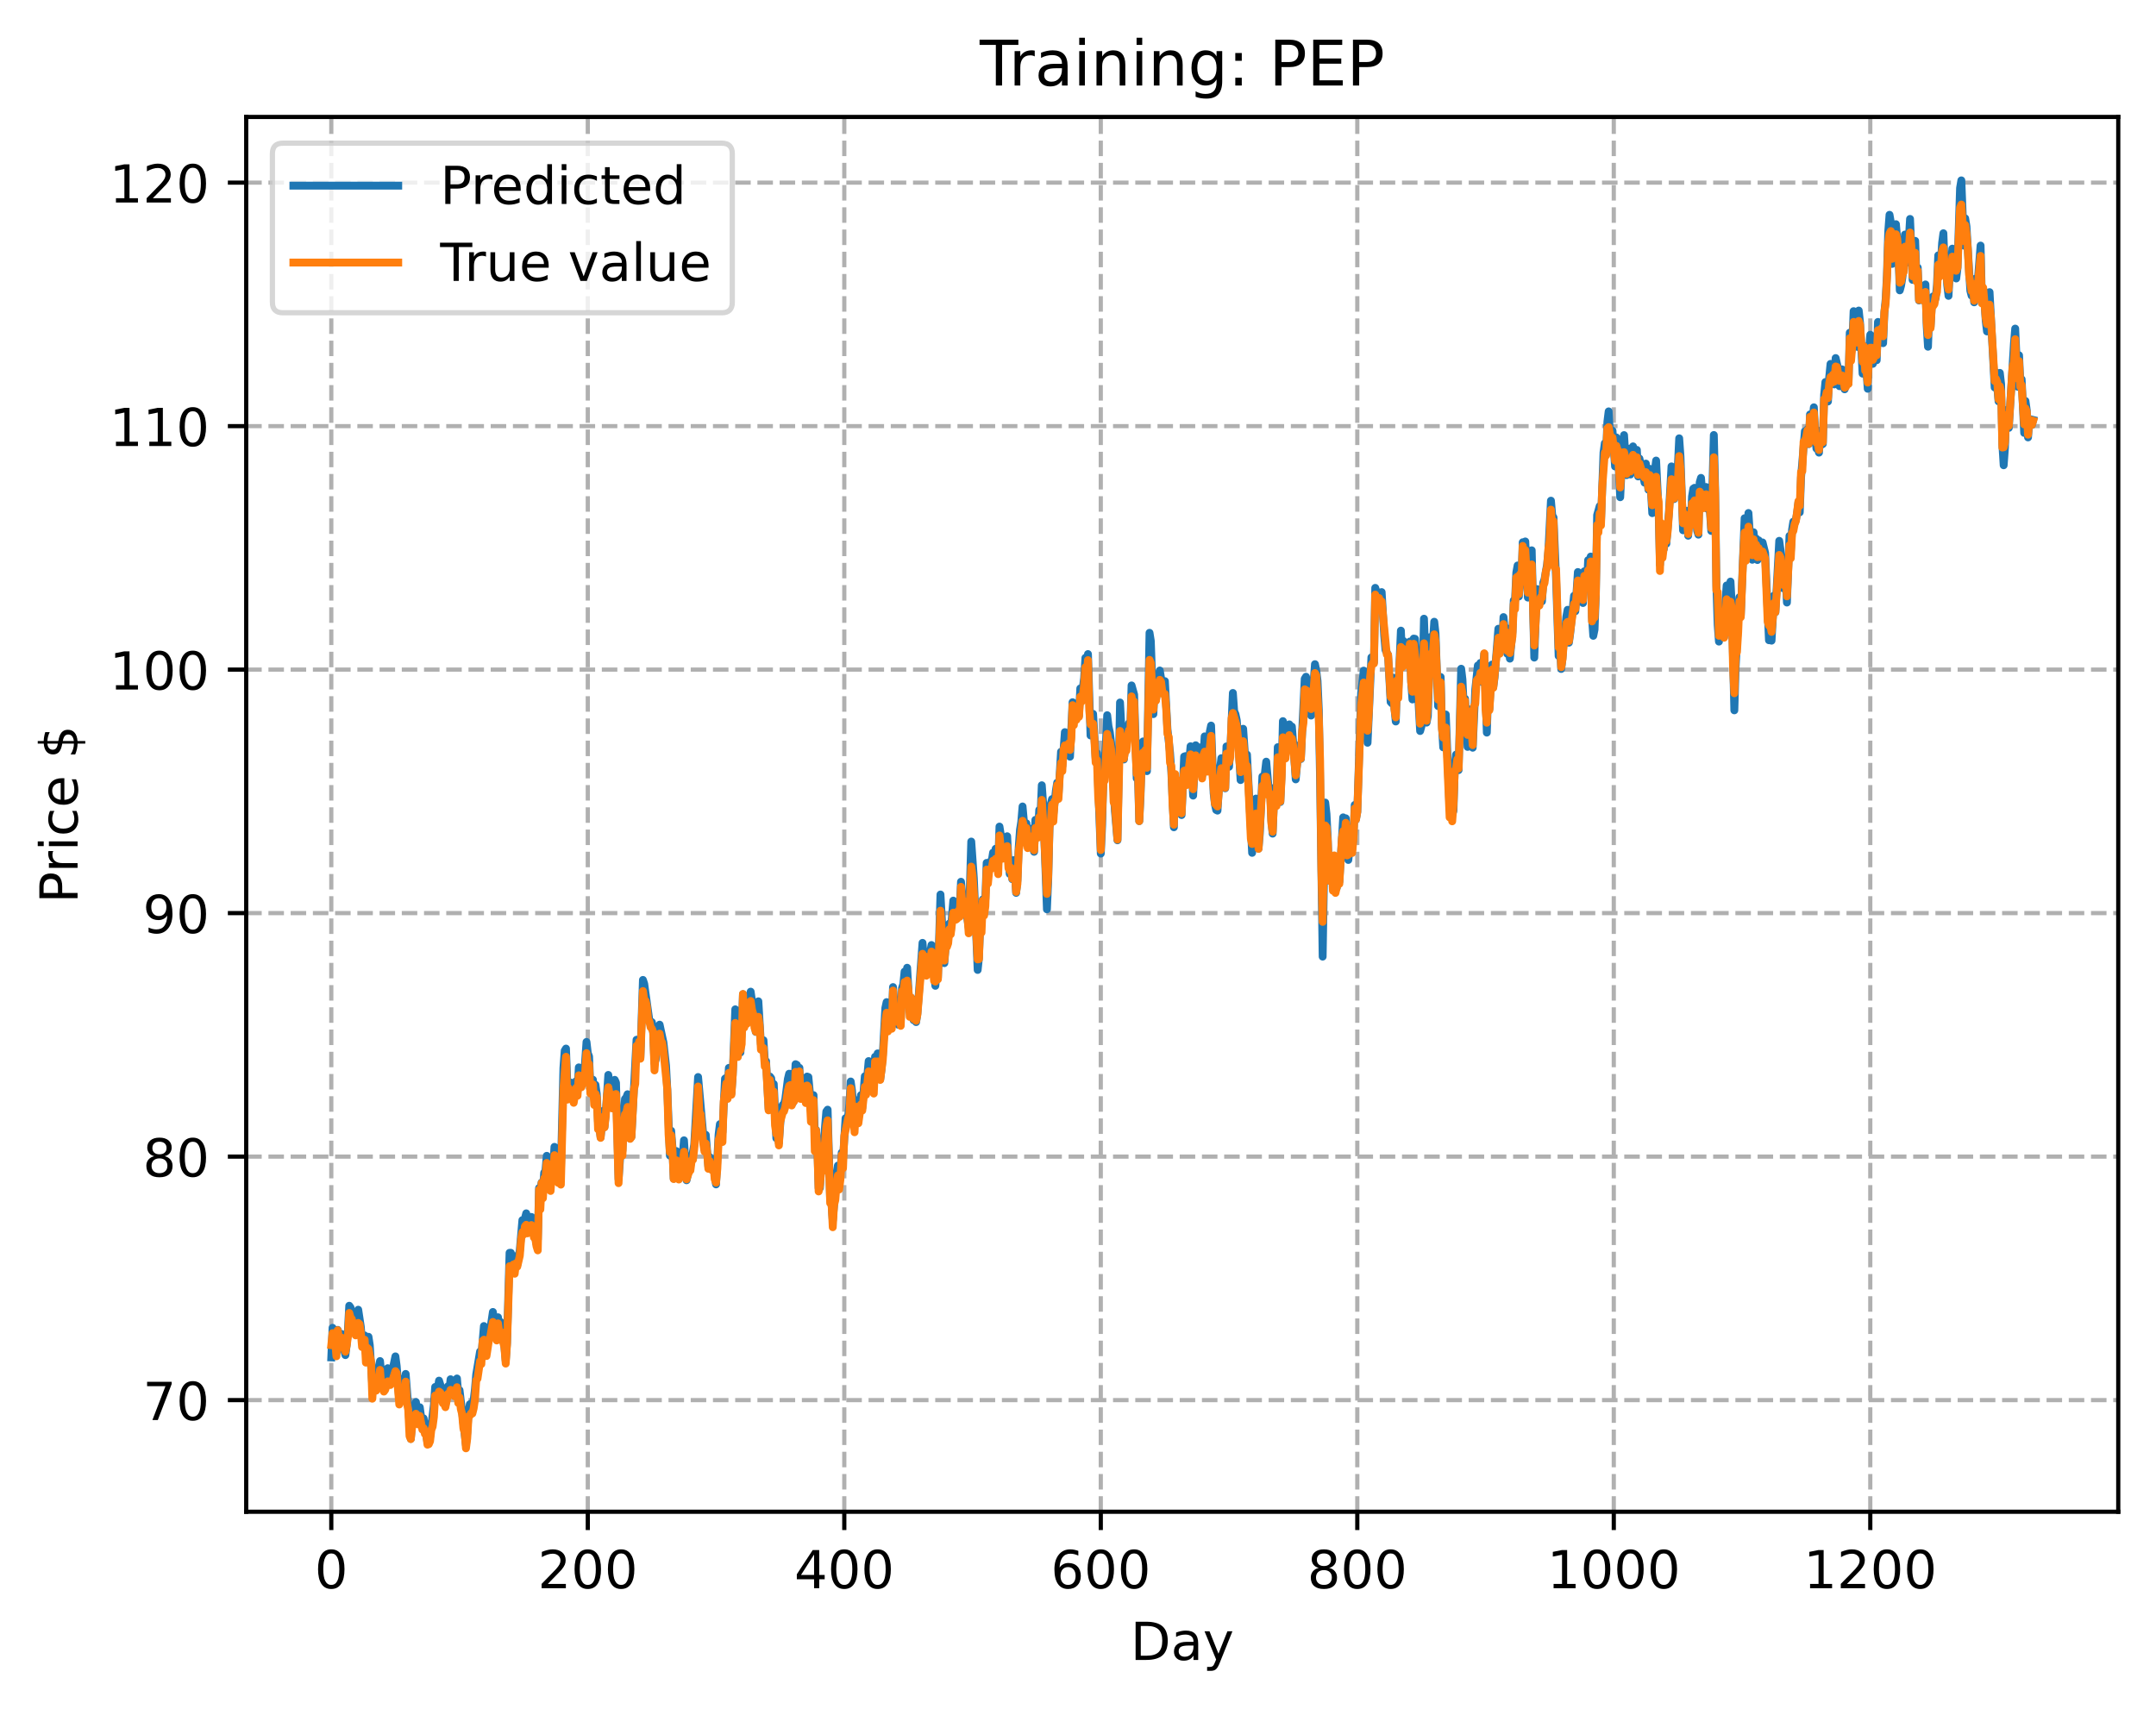 <?xml version="1.0" encoding="utf-8" standalone="no"?>
<!DOCTYPE svg PUBLIC "-//W3C//DTD SVG 1.1//EN"
  "http://www.w3.org/Graphics/SVG/1.1/DTD/svg11.dtd">
<!-- Created with matplotlib (https://matplotlib.org/) -->
<svg height="325.986pt" version="1.1" viewBox="0 0 411.286 325.986" width="411.286pt" xmlns="http://www.w3.org/2000/svg" xmlns:xlink="http://www.w3.org/1999/xlink">
 <defs>
  <style type="text/css">
*{stroke-linecap:butt;stroke-linejoin:round;}
  </style>
 </defs>
 <g id="figure_1">
  <g id="patch_1">
   <path d="M 0 325.986 
L 411.286 325.986 
L 411.286 0 
L 0 0 
z
" style="fill:#ffffff;"/>
  </g>
  <g id="axes_1">
   <g id="patch_2">
    <path d="M 46.966 288.43 
L 404.086 288.43 
L 404.086 22.318 
L 46.966 22.318 
z
" style="fill:#ffffff;"/>
   </g>
   <g id="matplotlib.axis_1">
    <g id="xtick_1">
     <g id="line2d_1">
      <path clip-path="url(#p30c4c367df)" d="M 63.198 288.43 
L 63.198 22.318 
" style="fill:none;stroke:#b0b0b0;stroke-dasharray:2.96,1.28;stroke-dashoffset:0;stroke-width:0.8;"/>
     </g>
     <g id="line2d_2">
      <defs>
       <path d="M 0 0 
L 0 3.5 
" id="m68c9aadfca" style="stroke:#000000;stroke-width:0.8;"/>
      </defs>
      <g>
       <use style="stroke:#000000;stroke-width:0.8;" x="63.198" xlink:href="#m68c9aadfca" y="288.43"/>
      </g>
     </g>
     <g id="text_1">
      <!-- 0 -->
      <defs>
       <path d="M 31.781 66.406 
Q 24.172 66.406 20.328 58.906 
Q 16.5 51.422 16.5 36.375 
Q 16.5 21.391 20.328 13.891 
Q 24.172 6.391 31.781 6.391 
Q 39.453 6.391 43.281 13.891 
Q 47.125 21.391 47.125 36.375 
Q 47.125 51.422 43.281 58.906 
Q 39.453 66.406 31.781 66.406 
z
M 31.781 74.219 
Q 44.047 74.219 50.516 64.516 
Q 56.984 54.828 56.984 36.375 
Q 56.984 17.969 50.516 8.266 
Q 44.047 -1.422 31.781 -1.422 
Q 19.531 -1.422 13.062 8.266 
Q 6.594 17.969 6.594 36.375 
Q 6.594 54.828 13.062 64.516 
Q 19.531 74.219 31.781 74.219 
z
" id="DejaVuSans-48"/>
      </defs>
      <g transform="translate(60.017 303.029)scale(0.1 -0.1)">
       <use xlink:href="#DejaVuSans-48"/>
      </g>
     </g>
    </g>
    <g id="xtick_2">
     <g id="line2d_3">
      <path clip-path="url(#p30c4c367df)" d="M 112.129 288.43 
L 112.129 22.318 
" style="fill:none;stroke:#b0b0b0;stroke-dasharray:2.96,1.28;stroke-dashoffset:0;stroke-width:0.8;"/>
     </g>
     <g id="line2d_4">
      <g>
       <use style="stroke:#000000;stroke-width:0.8;" x="112.129" xlink:href="#m68c9aadfca" y="288.43"/>
      </g>
     </g>
     <g id="text_2">
      <!-- 200 -->
      <defs>
       <path d="M 19.188 8.297 
L 53.609 8.297 
L 53.609 0 
L 7.328 0 
L 7.328 8.297 
Q 12.938 14.109 22.625 23.891 
Q 32.328 33.688 34.812 36.531 
Q 39.547 41.844 41.422 45.531 
Q 43.312 49.219 43.312 52.781 
Q 43.312 58.594 39.234 62.25 
Q 35.156 65.922 28.609 65.922 
Q 23.969 65.922 18.812 64.312 
Q 13.672 62.703 7.812 59.422 
L 7.812 69.391 
Q 13.766 71.781 18.938 73 
Q 24.125 74.219 28.422 74.219 
Q 39.75 74.219 46.484 68.547 
Q 53.219 62.891 53.219 53.422 
Q 53.219 48.922 51.531 44.891 
Q 49.859 40.875 45.406 35.406 
Q 44.188 33.984 37.641 27.219 
Q 31.109 20.453 19.188 8.297 
z
" id="DejaVuSans-50"/>
      </defs>
      <g transform="translate(102.585 303.029)scale(0.1 -0.1)">
       <use xlink:href="#DejaVuSans-50"/>
       <use x="63.623" xlink:href="#DejaVuSans-48"/>
       <use x="127.246" xlink:href="#DejaVuSans-48"/>
      </g>
     </g>
    </g>
    <g id="xtick_3">
     <g id="line2d_5">
      <path clip-path="url(#p30c4c367df)" d="M 161.06 288.43 
L 161.06 22.318 
" style="fill:none;stroke:#b0b0b0;stroke-dasharray:2.96,1.28;stroke-dashoffset:0;stroke-width:0.8;"/>
     </g>
     <g id="line2d_6">
      <g>
       <use style="stroke:#000000;stroke-width:0.8;" x="161.06" xlink:href="#m68c9aadfca" y="288.43"/>
      </g>
     </g>
     <g id="text_3">
      <!-- 400 -->
      <defs>
       <path d="M 37.797 64.312 
L 12.891 25.391 
L 37.797 25.391 
z
M 35.203 72.906 
L 47.609 72.906 
L 47.609 25.391 
L 58.016 25.391 
L 58.016 17.188 
L 47.609 17.188 
L 47.609 0 
L 37.797 0 
L 37.797 17.188 
L 4.891 17.188 
L 4.891 26.703 
z
" id="DejaVuSans-52"/>
      </defs>
      <g transform="translate(151.516 303.029)scale(0.1 -0.1)">
       <use xlink:href="#DejaVuSans-52"/>
       <use x="63.623" xlink:href="#DejaVuSans-48"/>
       <use x="127.246" xlink:href="#DejaVuSans-48"/>
      </g>
     </g>
    </g>
    <g id="xtick_4">
     <g id="line2d_7">
      <path clip-path="url(#p30c4c367df)" d="M 209.99 288.43 
L 209.99 22.318 
" style="fill:none;stroke:#b0b0b0;stroke-dasharray:2.96,1.28;stroke-dashoffset:0;stroke-width:0.8;"/>
     </g>
     <g id="line2d_8">
      <g>
       <use style="stroke:#000000;stroke-width:0.8;" x="209.99" xlink:href="#m68c9aadfca" y="288.43"/>
      </g>
     </g>
     <g id="text_4">
      <!-- 600 -->
      <defs>
       <path d="M 33.016 40.375 
Q 26.375 40.375 22.484 35.828 
Q 18.609 31.297 18.609 23.391 
Q 18.609 15.531 22.484 10.953 
Q 26.375 6.391 33.016 6.391 
Q 39.656 6.391 43.531 10.953 
Q 47.406 15.531 47.406 23.391 
Q 47.406 31.297 43.531 35.828 
Q 39.656 40.375 33.016 40.375 
z
M 52.594 71.297 
L 52.594 62.312 
Q 48.875 64.062 45.094 64.984 
Q 41.312 65.922 37.594 65.922 
Q 27.828 65.922 22.672 59.328 
Q 17.531 52.734 16.797 39.406 
Q 19.672 43.656 24.016 45.922 
Q 28.375 48.188 33.594 48.188 
Q 44.578 48.188 50.953 41.516 
Q 57.328 34.859 57.328 23.391 
Q 57.328 12.156 50.688 5.359 
Q 44.047 -1.422 33.016 -1.422 
Q 20.359 -1.422 13.672 8.266 
Q 6.984 17.969 6.984 36.375 
Q 6.984 53.656 15.188 63.938 
Q 23.391 74.219 37.203 74.219 
Q 40.922 74.219 44.703 73.484 
Q 48.484 72.75 52.594 71.297 
z
" id="DejaVuSans-54"/>
      </defs>
      <g transform="translate(200.446 303.029)scale(0.1 -0.1)">
       <use xlink:href="#DejaVuSans-54"/>
       <use x="63.623" xlink:href="#DejaVuSans-48"/>
       <use x="127.246" xlink:href="#DejaVuSans-48"/>
      </g>
     </g>
    </g>
    <g id="xtick_5">
     <g id="line2d_9">
      <path clip-path="url(#p30c4c367df)" d="M 258.921 288.43 
L 258.921 22.318 
" style="fill:none;stroke:#b0b0b0;stroke-dasharray:2.96,1.28;stroke-dashoffset:0;stroke-width:0.8;"/>
     </g>
     <g id="line2d_10">
      <g>
       <use style="stroke:#000000;stroke-width:0.8;" x="258.921" xlink:href="#m68c9aadfca" y="288.43"/>
      </g>
     </g>
     <g id="text_5">
      <!-- 800 -->
      <defs>
       <path d="M 31.781 34.625 
Q 24.75 34.625 20.719 30.859 
Q 16.703 27.094 16.703 20.516 
Q 16.703 13.922 20.719 10.156 
Q 24.75 6.391 31.781 6.391 
Q 38.812 6.391 42.859 10.172 
Q 46.922 13.969 46.922 20.516 
Q 46.922 27.094 42.891 30.859 
Q 38.875 34.625 31.781 34.625 
z
M 21.922 38.812 
Q 15.578 40.375 12.031 44.719 
Q 8.5 49.078 8.5 55.328 
Q 8.5 64.062 14.719 69.141 
Q 20.953 74.219 31.781 74.219 
Q 42.672 74.219 48.875 69.141 
Q 55.078 64.062 55.078 55.328 
Q 55.078 49.078 51.531 44.719 
Q 48 40.375 41.703 38.812 
Q 48.828 37.156 52.797 32.312 
Q 56.781 27.484 56.781 20.516 
Q 56.781 9.906 50.312 4.234 
Q 43.844 -1.422 31.781 -1.422 
Q 19.734 -1.422 13.25 4.234 
Q 6.781 9.906 6.781 20.516 
Q 6.781 27.484 10.781 32.312 
Q 14.797 37.156 21.922 38.812 
z
M 18.312 54.391 
Q 18.312 48.734 21.844 45.562 
Q 25.391 42.391 31.781 42.391 
Q 38.141 42.391 41.719 45.562 
Q 45.312 48.734 45.312 54.391 
Q 45.312 60.062 41.719 63.234 
Q 38.141 66.406 31.781 66.406 
Q 25.391 66.406 21.844 63.234 
Q 18.312 60.062 18.312 54.391 
z
" id="DejaVuSans-56"/>
      </defs>
      <g transform="translate(249.377 303.029)scale(0.1 -0.1)">
       <use xlink:href="#DejaVuSans-56"/>
       <use x="63.623" xlink:href="#DejaVuSans-48"/>
       <use x="127.246" xlink:href="#DejaVuSans-48"/>
      </g>
     </g>
    </g>
    <g id="xtick_6">
     <g id="line2d_11">
      <path clip-path="url(#p30c4c367df)" d="M 307.851 288.43 
L 307.851 22.318 
" style="fill:none;stroke:#b0b0b0;stroke-dasharray:2.96,1.28;stroke-dashoffset:0;stroke-width:0.8;"/>
     </g>
     <g id="line2d_12">
      <g>
       <use style="stroke:#000000;stroke-width:0.8;" x="307.851" xlink:href="#m68c9aadfca" y="288.43"/>
      </g>
     </g>
     <g id="text_6">
      <!-- 1000 -->
      <defs>
       <path d="M 12.406 8.297 
L 28.516 8.297 
L 28.516 63.922 
L 10.984 60.406 
L 10.984 69.391 
L 28.422 72.906 
L 38.281 72.906 
L 38.281 8.297 
L 54.391 8.297 
L 54.391 0 
L 12.406 0 
z
" id="DejaVuSans-49"/>
      </defs>
      <g transform="translate(295.126 303.029)scale(0.1 -0.1)">
       <use xlink:href="#DejaVuSans-49"/>
       <use x="63.623" xlink:href="#DejaVuSans-48"/>
       <use x="127.246" xlink:href="#DejaVuSans-48"/>
       <use x="190.869" xlink:href="#DejaVuSans-48"/>
      </g>
     </g>
    </g>
    <g id="xtick_7">
     <g id="line2d_13">
      <path clip-path="url(#p30c4c367df)" d="M 356.782 288.43 
L 356.782 22.318 
" style="fill:none;stroke:#b0b0b0;stroke-dasharray:2.96,1.28;stroke-dashoffset:0;stroke-width:0.8;"/>
     </g>
     <g id="line2d_14">
      <g>
       <use style="stroke:#000000;stroke-width:0.8;" x="356.782" xlink:href="#m68c9aadfca" y="288.43"/>
      </g>
     </g>
     <g id="text_7">
      <!-- 1200 -->
      <g transform="translate(344.057 303.029)scale(0.1 -0.1)">
       <use xlink:href="#DejaVuSans-49"/>
       <use x="63.623" xlink:href="#DejaVuSans-50"/>
       <use x="127.246" xlink:href="#DejaVuSans-48"/>
       <use x="190.869" xlink:href="#DejaVuSans-48"/>
      </g>
     </g>
    </g>
    <g id="text_8">
     <!-- Day -->
     <defs>
      <path d="M 19.672 64.797 
L 19.672 8.109 
L 31.594 8.109 
Q 46.688 8.109 53.688 14.938 
Q 60.688 21.781 60.688 36.531 
Q 60.688 51.172 53.688 57.984 
Q 46.688 64.797 31.594 64.797 
z
M 9.812 72.906 
L 30.078 72.906 
Q 51.266 72.906 61.172 64.094 
Q 71.094 55.281 71.094 36.531 
Q 71.094 17.672 61.125 8.828 
Q 51.172 0 30.078 0 
L 9.812 0 
z
" id="DejaVuSans-68"/>
      <path d="M 34.281 27.484 
Q 23.391 27.484 19.188 25 
Q 14.984 22.516 14.984 16.5 
Q 14.984 11.719 18.141 8.906 
Q 21.297 6.109 26.703 6.109 
Q 34.188 6.109 38.703 11.406 
Q 43.219 16.703 43.219 25.484 
L 43.219 27.484 
z
M 52.203 31.203 
L 52.203 0 
L 43.219 0 
L 43.219 8.297 
Q 40.141 3.328 35.547 0.953 
Q 30.953 -1.422 24.312 -1.422 
Q 15.922 -1.422 10.953 3.297 
Q 6 8.016 6 15.922 
Q 6 25.141 12.172 29.828 
Q 18.359 34.516 30.609 34.516 
L 43.219 34.516 
L 43.219 35.406 
Q 43.219 41.609 39.141 45 
Q 35.062 48.391 27.688 48.391 
Q 23 48.391 18.547 47.266 
Q 14.109 46.141 10.016 43.891 
L 10.016 52.203 
Q 14.938 54.109 19.578 55.047 
Q 24.219 56 28.609 56 
Q 40.484 56 46.344 49.844 
Q 52.203 43.703 52.203 31.203 
z
" id="DejaVuSans-97"/>
      <path d="M 32.172 -5.078 
Q 28.375 -14.844 24.75 -17.812 
Q 21.141 -20.797 15.094 -20.797 
L 7.906 -20.797 
L 7.906 -13.281 
L 13.188 -13.281 
Q 16.891 -13.281 18.938 -11.516 
Q 21 -9.766 23.484 -3.219 
L 25.094 0.875 
L 2.984 54.688 
L 12.5 54.688 
L 29.594 11.922 
L 46.688 54.688 
L 56.203 54.688 
z
" id="DejaVuSans-121"/>
     </defs>
     <g transform="translate(215.652 316.707)scale(0.1 -0.1)">
      <use xlink:href="#DejaVuSans-68"/>
      <use x="77.002" xlink:href="#DejaVuSans-97"/>
      <use x="138.281" xlink:href="#DejaVuSans-121"/>
     </g>
    </g>
   </g>
   <g id="matplotlib.axis_2">
    <g id="ytick_1">
     <g id="line2d_15">
      <path clip-path="url(#p30c4c367df)" d="M 46.966 267.135 
L 404.086 267.135 
" style="fill:none;stroke:#b0b0b0;stroke-dasharray:2.96,1.28;stroke-dashoffset:0;stroke-width:0.8;"/>
     </g>
     <g id="line2d_16">
      <defs>
       <path d="M 0 0 
L -3.5 0 
" id="m8d2b706f8d" style="stroke:#000000;stroke-width:0.8;"/>
      </defs>
      <g>
       <use style="stroke:#000000;stroke-width:0.8;" x="46.966" xlink:href="#m8d2b706f8d" y="267.135"/>
      </g>
     </g>
     <g id="text_9">
      <!-- 70 -->
      <defs>
       <path d="M 8.203 72.906 
L 55.078 72.906 
L 55.078 68.703 
L 28.609 0 
L 18.312 0 
L 43.219 64.594 
L 8.203 64.594 
z
" id="DejaVuSans-55"/>
      </defs>
      <g transform="translate(27.241 270.935)scale(0.1 -0.1)">
       <use xlink:href="#DejaVuSans-55"/>
       <use x="63.623" xlink:href="#DejaVuSans-48"/>
      </g>
     </g>
    </g>
    <g id="ytick_2">
     <g id="line2d_17">
      <path clip-path="url(#p30c4c367df)" d="M 46.966 220.677 
L 404.086 220.677 
" style="fill:none;stroke:#b0b0b0;stroke-dasharray:2.96,1.28;stroke-dashoffset:0;stroke-width:0.8;"/>
     </g>
     <g id="line2d_18">
      <g>
       <use style="stroke:#000000;stroke-width:0.8;" x="46.966" xlink:href="#m8d2b706f8d" y="220.677"/>
      </g>
     </g>
     <g id="text_10">
      <!-- 80 -->
      <g transform="translate(27.241 224.476)scale(0.1 -0.1)">
       <use xlink:href="#DejaVuSans-56"/>
       <use x="63.623" xlink:href="#DejaVuSans-48"/>
      </g>
     </g>
    </g>
    <g id="ytick_3">
     <g id="line2d_19">
      <path clip-path="url(#p30c4c367df)" d="M 46.966 174.219 
L 404.086 174.219 
" style="fill:none;stroke:#b0b0b0;stroke-dasharray:2.96,1.28;stroke-dashoffset:0;stroke-width:0.8;"/>
     </g>
     <g id="line2d_20">
      <g>
       <use style="stroke:#000000;stroke-width:0.8;" x="46.966" xlink:href="#m8d2b706f8d" y="174.219"/>
      </g>
     </g>
     <g id="text_11">
      <!-- 90 -->
      <defs>
       <path d="M 10.984 1.516 
L 10.984 10.5 
Q 14.703 8.734 18.5 7.812 
Q 22.312 6.891 25.984 6.891 
Q 35.75 6.891 40.891 13.453 
Q 46.047 20.016 46.781 33.406 
Q 43.953 29.203 39.594 26.953 
Q 35.25 24.703 29.984 24.703 
Q 19.047 24.703 12.672 31.312 
Q 6.297 37.938 6.297 49.422 
Q 6.297 60.641 12.938 67.422 
Q 19.578 74.219 30.609 74.219 
Q 43.266 74.219 49.922 64.516 
Q 56.594 54.828 56.594 36.375 
Q 56.594 19.141 48.406 8.859 
Q 40.234 -1.422 26.422 -1.422 
Q 22.703 -1.422 18.891 -0.688 
Q 15.094 0.047 10.984 1.516 
z
M 30.609 32.422 
Q 37.25 32.422 41.125 36.953 
Q 45.016 41.5 45.016 49.422 
Q 45.016 57.281 41.125 61.844 
Q 37.25 66.406 30.609 66.406 
Q 23.969 66.406 20.094 61.844 
Q 16.219 57.281 16.219 49.422 
Q 16.219 41.5 20.094 36.953 
Q 23.969 32.422 30.609 32.422 
z
" id="DejaVuSans-57"/>
      </defs>
      <g transform="translate(27.241 178.018)scale(0.1 -0.1)">
       <use xlink:href="#DejaVuSans-57"/>
       <use x="63.623" xlink:href="#DejaVuSans-48"/>
      </g>
     </g>
    </g>
    <g id="ytick_4">
     <g id="line2d_21">
      <path clip-path="url(#p30c4c367df)" d="M 46.966 127.761 
L 404.086 127.761 
" style="fill:none;stroke:#b0b0b0;stroke-dasharray:2.96,1.28;stroke-dashoffset:0;stroke-width:0.8;"/>
     </g>
     <g id="line2d_22">
      <g>
       <use style="stroke:#000000;stroke-width:0.8;" x="46.966" xlink:href="#m8d2b706f8d" y="127.761"/>
      </g>
     </g>
     <g id="text_12">
      <!-- 100 -->
      <g transform="translate(20.878 131.56)scale(0.1 -0.1)">
       <use xlink:href="#DejaVuSans-49"/>
       <use x="63.623" xlink:href="#DejaVuSans-48"/>
       <use x="127.246" xlink:href="#DejaVuSans-48"/>
      </g>
     </g>
    </g>
    <g id="ytick_5">
     <g id="line2d_23">
      <path clip-path="url(#p30c4c367df)" d="M 46.966 81.303 
L 404.086 81.303 
" style="fill:none;stroke:#b0b0b0;stroke-dasharray:2.96,1.28;stroke-dashoffset:0;stroke-width:0.8;"/>
     </g>
     <g id="line2d_24">
      <g>
       <use style="stroke:#000000;stroke-width:0.8;" x="46.966" xlink:href="#m8d2b706f8d" y="81.303"/>
      </g>
     </g>
     <g id="text_13">
      <!-- 110 -->
      <g transform="translate(20.878 85.102)scale(0.1 -0.1)">
       <use xlink:href="#DejaVuSans-49"/>
       <use x="63.623" xlink:href="#DejaVuSans-49"/>
       <use x="127.246" xlink:href="#DejaVuSans-48"/>
      </g>
     </g>
    </g>
    <g id="ytick_6">
     <g id="line2d_25">
      <path clip-path="url(#p30c4c367df)" d="M 46.966 34.844 
L 404.086 34.844 
" style="fill:none;stroke:#b0b0b0;stroke-dasharray:2.96,1.28;stroke-dashoffset:0;stroke-width:0.8;"/>
     </g>
     <g id="line2d_26">
      <g>
       <use style="stroke:#000000;stroke-width:0.8;" x="46.966" xlink:href="#m8d2b706f8d" y="34.844"/>
      </g>
     </g>
     <g id="text_14">
      <!-- 120 -->
      <g transform="translate(20.878 38.644)scale(0.1 -0.1)">
       <use xlink:href="#DejaVuSans-49"/>
       <use x="63.623" xlink:href="#DejaVuSans-50"/>
       <use x="127.246" xlink:href="#DejaVuSans-48"/>
      </g>
     </g>
    </g>
    <g id="text_15">
     <!-- Price $ -->
     <defs>
      <path d="M 19.672 64.797 
L 19.672 37.406 
L 32.078 37.406 
Q 38.969 37.406 42.719 40.969 
Q 46.484 44.531 46.484 51.125 
Q 46.484 57.672 42.719 61.234 
Q 38.969 64.797 32.078 64.797 
z
M 9.812 72.906 
L 32.078 72.906 
Q 44.344 72.906 50.609 67.359 
Q 56.891 61.812 56.891 51.125 
Q 56.891 40.328 50.609 34.812 
Q 44.344 29.297 32.078 29.297 
L 19.672 29.297 
L 19.672 0 
L 9.812 0 
z
" id="DejaVuSans-80"/>
      <path d="M 41.109 46.297 
Q 39.594 47.172 37.812 47.578 
Q 36.031 48 33.891 48 
Q 26.266 48 22.188 43.047 
Q 18.109 38.094 18.109 28.812 
L 18.109 0 
L 9.078 0 
L 9.078 54.688 
L 18.109 54.688 
L 18.109 46.188 
Q 20.953 51.172 25.484 53.578 
Q 30.031 56 36.531 56 
Q 37.453 56 38.578 55.875 
Q 39.703 55.766 41.062 55.516 
z
" id="DejaVuSans-114"/>
      <path d="M 9.422 54.688 
L 18.406 54.688 
L 18.406 0 
L 9.422 0 
z
M 9.422 75.984 
L 18.406 75.984 
L 18.406 64.594 
L 9.422 64.594 
z
" id="DejaVuSans-105"/>
      <path d="M 48.781 52.594 
L 48.781 44.188 
Q 44.969 46.297 41.141 47.344 
Q 37.312 48.391 33.406 48.391 
Q 24.656 48.391 19.812 42.844 
Q 14.984 37.312 14.984 27.297 
Q 14.984 17.281 19.812 11.734 
Q 24.656 6.203 33.406 6.203 
Q 37.312 6.203 41.141 7.25 
Q 44.969 8.297 48.781 10.406 
L 48.781 2.094 
Q 45.016 0.344 40.984 -0.531 
Q 36.969 -1.422 32.422 -1.422 
Q 20.062 -1.422 12.781 6.344 
Q 5.516 14.109 5.516 27.297 
Q 5.516 40.672 12.859 48.328 
Q 20.219 56 33.016 56 
Q 37.156 56 41.109 55.141 
Q 45.062 54.297 48.781 52.594 
z
" id="DejaVuSans-99"/>
      <path d="M 56.203 29.594 
L 56.203 25.203 
L 14.891 25.203 
Q 15.484 15.922 20.484 11.062 
Q 25.484 6.203 34.422 6.203 
Q 39.594 6.203 44.453 7.469 
Q 49.312 8.734 54.109 11.281 
L 54.109 2.781 
Q 49.266 0.734 44.188 -0.344 
Q 39.109 -1.422 33.891 -1.422 
Q 20.797 -1.422 13.156 6.188 
Q 5.516 13.812 5.516 26.812 
Q 5.516 40.234 12.766 48.109 
Q 20.016 56 32.328 56 
Q 43.359 56 49.781 48.891 
Q 56.203 41.797 56.203 29.594 
z
M 47.219 32.234 
Q 47.125 39.594 43.094 43.984 
Q 39.062 48.391 32.422 48.391 
Q 24.906 48.391 20.391 44.141 
Q 15.875 39.891 15.188 32.172 
z
" id="DejaVuSans-101"/>
      <path id="DejaVuSans-32"/>
      <path d="M 33.797 -14.703 
L 28.906 -14.703 
L 28.859 0 
Q 23.734 0.094 18.609 1.188 
Q 13.484 2.297 8.297 4.5 
L 8.297 13.281 
Q 13.281 10.156 18.375 8.562 
Q 23.484 6.984 28.906 6.938 
L 28.906 29.203 
Q 18.109 30.953 13.203 35.156 
Q 8.297 39.359 8.297 46.688 
Q 8.297 54.641 13.625 59.219 
Q 18.953 63.812 28.906 64.5 
L 28.906 75.984 
L 33.797 75.984 
L 33.797 64.656 
Q 38.328 64.453 42.578 63.688 
Q 46.828 62.938 50.875 61.625 
L 50.875 53.078 
Q 46.828 55.125 42.547 56.25 
Q 38.281 57.375 33.797 57.562 
L 33.797 36.719 
Q 44.875 35.016 50.094 30.609 
Q 55.328 26.219 55.328 18.609 
Q 55.328 10.359 49.781 5.594 
Q 44.234 0.828 33.797 0.094 
z
M 28.906 37.594 
L 28.906 57.625 
Q 23.25 56.984 20.266 54.391 
Q 17.281 51.812 17.281 47.516 
Q 17.281 43.312 20.031 40.969 
Q 22.797 38.625 28.906 37.594 
z
M 33.797 28.219 
L 33.797 7.078 
Q 39.984 7.906 43.141 10.594 
Q 46.297 13.281 46.297 17.672 
Q 46.297 21.969 43.281 24.5 
Q 40.281 27.047 33.797 28.219 
z
" id="DejaVuSans-36"/>
     </defs>
     <g transform="translate(14.798 172.342)rotate(-90)scale(0.1 -0.1)">
      <use xlink:href="#DejaVuSans-80"/>
      <use x="58.553" xlink:href="#DejaVuSans-114"/>
      <use x="99.666" xlink:href="#DejaVuSans-105"/>
      <use x="127.449" xlink:href="#DejaVuSans-99"/>
      <use x="182.43" xlink:href="#DejaVuSans-101"/>
      <use x="243.953" xlink:href="#DejaVuSans-32"/>
      <use x="275.74" xlink:href="#DejaVuSans-36"/>
     </g>
    </g>
   </g>
   <g id="line2d_27">
    <path clip-path="url(#p30c4c367df)" d="M 63.198 258.987 
L 63.443 253.339 
L 63.688 254.195 
L 64.177 257.952 
L 64.422 253.734 
L 64.666 254.385 
L 64.911 256.602 
L 65.156 254.514 
L 65.645 257.505 
L 65.89 258.55 
L 66.134 256.588 
L 66.379 253.653 
L 66.623 249.128 
L 66.868 249.469 
L 67.847 254.487 
L 68.336 249.887 
L 68.825 253.116 
L 69.07 255.988 
L 69.315 254.981 
L 69.559 254.791 
L 69.804 258.216 
L 70.049 255.601 
L 70.293 255.049 
L 70.538 256.648 
L 71.027 264.298 
L 71.272 262.951 
L 71.517 263.179 
L 71.761 264.668 
L 72.251 260.762 
L 72.495 259.681 
L 72.74 262.265 
L 72.984 262.351 
L 73.229 264.445 
L 73.474 263.921 
L 73.963 261.045 
L 74.452 263.401 
L 75.431 258.789 
L 75.676 260.658 
L 76.165 267.135 
L 76.654 263.12 
L 76.899 263.898 
L 77.144 264.224 
L 77.388 262.137 
L 78.367 274.531 
L 78.611 271.413 
L 79.345 267.495 
L 79.59 269.542 
L 79.835 270.616 
L 80.079 268.495 
L 80.569 272.169 
L 80.813 270.622 
L 81.547 275.202 
L 81.792 275.023 
L 82.037 274.075 
L 82.771 268.057 
L 83.015 264.622 
L 83.26 265.488 
L 83.505 265.002 
L 83.749 263.417 
L 84.239 264.979 
L 84.728 267.386 
L 84.972 268.077 
L 85.462 264.485 
L 85.706 265.459 
L 85.951 263.153 
L 86.196 264.179 
L 86.685 265.163 
L 86.93 263.342 
L 87.174 263.007 
L 87.419 265.962 
L 87.664 265.235 
L 88.887 275.676 
L 89.132 273.325 
L 89.376 269.498 
L 89.621 267.922 
L 89.866 267.792 
L 90.11 269.186 
L 90.599 265.119 
L 90.844 262.225 
L 91.578 257.859 
L 91.823 258.727 
L 92.312 253.003 
L 92.801 257.831 
L 93.291 254.326 
L 93.535 253.635 
L 94.025 250.313 
L 94.514 253.589 
L 94.759 254.246 
L 95.003 251.326 
L 95.248 253.093 
L 95.493 252.229 
L 96.227 256.893 
L 96.471 259.629 
L 96.716 256.184 
L 97.205 239.027 
L 97.45 239.026 
L 97.694 241.208 
L 97.939 239.659 
L 98.184 241.934 
L 98.428 239.665 
L 98.673 241.35 
L 99.162 238.496 
L 99.652 232.792 
L 99.896 234.684 
L 100.141 232.454 
L 100.386 231.498 
L 100.63 234.595 
L 101.12 233.873 
L 101.364 232.181 
L 102.098 235.991 
L 102.343 237.33 
L 102.587 236.503 
L 102.832 226.668 
L 103.077 226.857 
L 103.321 225.609 
L 103.566 226.901 
L 103.811 223.767 
L 104.055 223.347 
L 104.3 220.521 
L 104.545 223.767 
L 104.789 223.03 
L 105.034 225.993 
L 105.279 223.17 
L 105.523 222.714 
L 105.768 218.815 
L 106.013 219.738 
L 106.257 219.763 
L 106.502 224.637 
L 106.747 222.388 
L 106.991 223.335 
L 107.481 203.751 
L 107.725 200.465 
L 107.97 200.062 
L 108.215 206.754 
L 108.704 208.417 
L 108.948 206.564 
L 109.438 209.944 
L 109.927 206.255 
L 110.172 208.183 
L 110.416 203.652 
L 110.661 203.954 
L 110.906 206.714 
L 111.395 205.762 
L 111.884 198.794 
L 112.129 200.933 
L 112.374 201.564 
L 112.618 207.44 
L 112.863 207.654 
L 113.108 206.001 
L 113.352 209.197 
L 113.597 206.977 
L 113.842 208.76 
L 114.086 214.034 
L 114.331 214.97 
L 114.575 216.998 
L 115.065 211.955 
L 115.309 215.03 
L 115.554 212.375 
L 116.043 205.089 
L 116.533 209.405 
L 116.777 210.831 
L 117.267 206.028 
L 117.511 206.569 
L 118.001 224.984 
L 118.49 218.215 
L 118.735 219.535 
L 118.979 213.081 
L 119.224 209.679 
L 119.469 209.408 
L 119.713 208.772 
L 119.958 212.112 
L 120.203 217.22 
L 120.447 216.886 
L 121.426 198.384 
L 121.67 198.343 
L 121.915 198.506 
L 122.16 201.792 
L 122.649 186.964 
L 122.894 187.709 
L 123.872 194.698 
L 124.362 195.031 
L 124.606 197.019 
L 124.851 202.83 
L 125.096 202.146 
L 125.83 195.499 
L 126.563 198.912 
L 127.053 203.305 
L 127.297 207.906 
L 127.787 220.482 
L 128.031 215.74 
L 128.276 218.902 
L 128.521 224.881 
L 128.765 223.746 
L 129.01 219.613 
L 129.255 221.048 
L 129.499 224.059 
L 129.744 222.406 
L 129.989 223.323 
L 130.478 217.562 
L 130.967 225.187 
L 131.457 223.058 
L 131.701 222.361 
L 132.435 218.426 
L 133.169 205.486 
L 134.392 219.252 
L 134.637 216.513 
L 135.126 222.556 
L 135.371 220.741 
L 135.86 223.232 
L 136.105 221.21 
L 136.35 224.445 
L 136.594 225.975 
L 137.084 216.46 
L 137.328 214.477 
L 137.573 214.642 
L 137.818 216.02 
L 138.307 205.801 
L 138.551 205.625 
L 138.796 208.052 
L 139.041 203.746 
L 139.285 204.521 
L 139.53 208.564 
L 139.775 205.081 
L 140.264 192.575 
L 140.753 201.192 
L 140.998 199.116 
L 141.243 200.815 
L 141.487 196.743 
L 141.732 189.698 
L 141.977 192.42 
L 142.221 193.21 
L 142.466 195.045 
L 142.711 193.933 
L 143.2 189.202 
L 143.689 192.639 
L 144.178 196.886 
L 144.668 191.045 
L 145.157 199.231 
L 145.402 199.212 
L 145.646 198.476 
L 145.891 202.383 
L 146.136 202.461 
L 146.625 211.58 
L 146.87 205.398 
L 147.114 205.723 
L 147.359 208.318 
L 147.604 206.82 
L 148.093 217.163 
L 148.338 215.281 
L 148.582 218.029 
L 149.072 211.296 
L 149.316 210.811 
L 149.561 210.676 
L 149.806 209.721 
L 150.295 205.869 
L 150.539 204.858 
L 150.784 204.894 
L 151.029 209.807 
L 151.273 210.393 
L 151.518 208.161 
L 151.763 203.043 
L 152.007 203.174 
L 152.252 205.648 
L 152.497 203.727 
L 152.741 208.545 
L 152.986 208.936 
L 153.231 205.702 
L 153.475 206.842 
L 153.72 208.959 
L 153.965 205.403 
L 154.209 205.488 
L 154.454 208.079 
L 154.699 211.953 
L 154.943 209.472 
L 155.188 208.947 
L 155.433 216.328 
L 155.677 215.572 
L 155.922 218.62 
L 156.166 226.666 
L 156.411 226.644 
L 156.656 222.304 
L 156.9 222.177 
L 157.39 214.967 
L 157.634 212.063 
L 157.879 211.72 
L 158.368 228.93 
L 158.613 229.51 
L 158.858 232.872 
L 159.592 224.236 
L 159.836 222.391 
L 160.081 225.998 
L 160.326 223.753 
L 160.57 219.92 
L 160.815 221.097 
L 161.304 213.34 
L 161.549 213.508 
L 161.794 212.917 
L 162.038 210.712 
L 162.283 206.34 
L 162.527 208.057 
L 163.017 214.461 
L 163.261 209.905 
L 163.506 210.269 
L 163.751 213.285 
L 164.24 208.945 
L 164.485 211.398 
L 164.974 205.344 
L 165.219 207.772 
L 165.708 202.447 
L 166.197 207.907 
L 166.442 205.988 
L 166.687 207.437 
L 166.931 201.62 
L 167.176 202.836 
L 167.421 200.98 
L 167.91 205.94 
L 168.154 204.079 
L 168.399 201.286 
L 168.888 192.322 
L 169.133 191.194 
L 169.378 195.766 
L 169.622 195.263 
L 169.867 193.832 
L 170.112 194.527 
L 170.356 188.326 
L 170.601 191.373 
L 170.846 192.427 
L 171.335 195.508 
L 171.58 193.063 
L 171.824 194.856 
L 172.069 188.531 
L 172.314 187.809 
L 172.558 185.372 
L 172.803 186.951 
L 173.048 184.639 
L 173.537 192.928 
L 173.782 190.339 
L 174.026 191.809 
L 174.271 194.632 
L 174.515 192.074 
L 174.76 195.009 
L 175.005 193.381 
L 175.983 179.892 
L 176.228 182.703 
L 176.473 181.549 
L 176.717 185.428 
L 176.962 184.501 
L 177.696 180.305 
L 178.43 188.089 
L 178.675 185.279 
L 178.919 186.523 
L 179.409 170.666 
L 180.142 183.761 
L 180.387 180.679 
L 180.876 178.994 
L 181.121 176.187 
L 181.366 177.763 
L 181.855 171.834 
L 182.344 175.348 
L 182.834 173.149 
L 183.078 173.837 
L 183.323 168.233 
L 183.568 170.853 
L 183.812 170.975 
L 184.057 174.182 
L 184.302 172.286 
L 184.546 175.355 
L 184.791 176.935 
L 185.28 160.562 
L 185.77 167.537 
L 186.259 179.138 
L 186.503 185.061 
L 186.748 182.684 
L 186.993 176.116 
L 187.237 175.628 
L 187.482 171.611 
L 187.727 174.224 
L 187.971 171.478 
L 188.216 164.633 
L 188.461 166.043 
L 188.95 164.339 
L 189.195 164.224 
L 189.439 162.669 
L 189.684 164.662 
L 189.929 161.938 
L 190.173 164.223 
L 190.418 164.945 
L 190.663 157.704 
L 190.907 159.232 
L 191.152 163.589 
L 191.397 160.603 
L 191.641 161.772 
L 191.886 162.05 
L 192.13 159.551 
L 192.375 164.362 
L 192.62 166.745 
L 192.864 164.402 
L 193.109 167.745 
L 193.354 164.107 
L 193.598 166.437 
L 193.843 170.356 
L 194.088 167.918 
L 194.332 161.703 
L 194.577 158.324 
L 194.822 156.809 
L 195.066 153.87 
L 195.556 159.29 
L 195.8 157.086 
L 196.045 161.099 
L 196.29 159.95 
L 196.534 158.105 
L 197.024 161.64 
L 197.268 162.513 
L 197.513 156.423 
L 198.002 158.778 
L 198.247 154.533 
L 198.491 155.598 
L 198.736 149.822 
L 198.981 153.168 
L 199.715 173.496 
L 199.959 167.872 
L 200.204 157.904 
L 200.449 153.382 
L 200.693 152.464 
L 200.938 155.447 
L 201.427 150.838 
L 201.672 149.328 
L 201.917 151.725 
L 202.406 143.434 
L 202.651 146.137 
L 203.14 139.689 
L 203.385 142.033 
L 203.629 142.776 
L 203.874 140.896 
L 204.118 144.37 
L 204.608 133.979 
L 204.852 136.609 
L 205.097 134.736 
L 205.342 137.064 
L 205.586 134.652 
L 205.831 136.519 
L 206.076 131.353 
L 206.32 133.184 
L 206.81 129.363 
L 207.054 125.503 
L 207.299 127.095 
L 207.544 124.792 
L 208.033 140.324 
L 208.278 137.315 
L 208.522 136.203 
L 209.012 144.686 
L 209.256 143.69 
L 209.99 162.86 
L 210.235 157.711 
L 210.479 148.38 
L 210.969 141.886 
L 211.213 136.456 
L 211.458 138.563 
L 211.703 139.674 
L 211.947 141.652 
L 212.681 154.649 
L 213.171 160.321 
L 213.66 134.032 
L 214.149 143.325 
L 214.394 144.903 
L 214.639 142.469 
L 214.883 142.311 
L 215.373 137.975 
L 215.617 139.356 
L 215.862 130.773 
L 216.351 132.515 
L 216.84 148.501 
L 217.085 147.846 
L 217.33 156.664 
L 217.574 151.789 
L 217.819 143.47 
L 218.064 141.458 
L 218.308 141.687 
L 218.553 143.045 
L 218.798 147.132 
L 219.287 120.735 
L 219.532 122.29 
L 220.021 136.25 
L 220.266 131.094 
L 220.51 133.545 
L 221 130 
L 221.244 127.93 
L 221.734 130.872 
L 221.978 132.331 
L 222.223 129.96 
L 222.712 139.208 
L 223.201 143.618 
L 223.446 147.267 
L 223.935 157.838 
L 224.18 148.427 
L 224.425 150.583 
L 224.669 148.997 
L 224.914 153.712 
L 225.159 153.354 
L 225.403 155.506 
L 225.893 144.347 
L 226.137 144.261 
L 226.382 149.515 
L 226.871 145.089 
L 227.116 142.38 
L 227.605 151.798 
L 228.094 142.191 
L 228.584 145.819 
L 228.828 142.606 
L 229.318 148.049 
L 229.807 140.492 
L 230.296 146.539 
L 230.786 139.615 
L 231.03 138.434 
L 231.52 151.348 
L 231.764 153.454 
L 232.009 154.539 
L 232.254 154.661 
L 232.743 146.709 
L 232.988 144.652 
L 233.232 148.837 
L 233.477 148.426 
L 233.722 150.401 
L 233.966 142.41 
L 234.211 142.896 
L 234.455 146.299 
L 234.7 143.09 
L 235.189 132.21 
L 235.434 135.695 
L 235.679 136.257 
L 235.923 137.399 
L 236.168 140.316 
L 236.657 148.831 
L 237.147 139.048 
L 237.636 146.118 
L 237.881 143.977 
L 238.859 162.719 
L 239.593 152.361 
L 240.082 161.916 
L 240.327 159.002 
L 240.816 148.151 
L 241.061 149.475 
L 241.55 145.319 
L 242.04 150.839 
L 242.284 150.224 
L 242.529 156.577 
L 242.774 159.053 
L 243.018 152.976 
L 243.263 151.178 
L 243.508 152.603 
L 243.752 142.553 
L 243.997 145.613 
L 244.242 153.022 
L 244.486 147.421 
L 244.731 137.587 
L 244.976 138.572 
L 245.22 143.359 
L 245.465 140.843 
L 245.709 141.844 
L 245.954 138.207 
L 246.199 141.183 
L 246.443 138.623 
L 246.933 144.981 
L 247.177 148.7 
L 247.667 143.184 
L 247.911 142.138 
L 248.156 144.819 
L 248.89 129.522 
L 249.135 129.119 
L 249.624 131.567 
L 250.113 136.523 
L 250.847 126.72 
L 251.092 127.912 
L 251.337 129.941 
L 251.581 135.504 
L 251.826 148.876 
L 252.315 182.518 
L 252.804 153.124 
L 253.049 155.316 
L 253.294 160.204 
L 253.538 168.008 
L 253.783 167.063 
L 254.028 164.099 
L 254.272 167.796 
L 254.517 163.562 
L 254.762 168.33 
L 255.006 169.385 
L 255.251 166.117 
L 255.496 168.187 
L 256.23 155.947 
L 256.474 158.615 
L 256.719 156.125 
L 256.964 162.455 
L 257.208 164.076 
L 257.453 161.927 
L 257.697 158.382 
L 257.942 162.085 
L 258.187 159.705 
L 258.431 153.576 
L 258.676 156.257 
L 258.921 154.893 
L 259.655 132.209 
L 260.144 127.955 
L 260.389 131.148 
L 260.878 141.715 
L 261.612 125.427 
L 261.857 126.596 
L 262.101 126.309 
L 262.346 112.161 
L 262.591 112.918 
L 262.835 114.952 
L 263.08 113.14 
L 263.325 115.179 
L 263.569 112.97 
L 264.058 121.268 
L 264.303 124.048 
L 264.792 124.95 
L 265.282 133.935 
L 265.526 134.198 
L 265.771 129.311 
L 266.016 135.113 
L 266.26 137.659 
L 266.505 129.97 
L 266.75 131.545 
L 267.239 120.32 
L 267.484 125.787 
L 267.728 122.297 
L 267.973 123.707 
L 268.218 125.792 
L 268.462 123.405 
L 268.707 126.287 
L 268.952 122.404 
L 269.196 130.014 
L 269.441 133.449 
L 269.685 121.838 
L 269.93 121.883 
L 270.909 139.474 
L 271.153 138.594 
L 271.643 118.042 
L 271.887 124.801 
L 272.132 137.872 
L 272.377 136.634 
L 272.866 121.541 
L 273.111 124.704 
L 273.355 122.601 
L 273.6 118.623 
L 273.845 120.837 
L 274.334 134.715 
L 274.579 130.61 
L 274.823 129.165 
L 275.068 138.386 
L 275.313 142.59 
L 275.557 137.864 
L 275.802 136.321 
L 276.536 154.387 
L 276.78 149.878 
L 277.025 155.37 
L 277.27 154.692 
L 277.514 146.474 
L 277.759 143.972 
L 278.004 144.434 
L 278.248 146.935 
L 278.738 127.589 
L 278.982 129.647 
L 279.227 134.869 
L 279.472 133.307 
L 279.961 142.505 
L 280.45 135.356 
L 280.94 142.663 
L 281.429 131.532 
L 281.918 126.973 
L 282.163 129.731 
L 282.407 126.485 
L 282.652 130.106 
L 283.141 124.748 
L 283.631 139.778 
L 283.875 132.454 
L 284.12 135.24 
L 284.609 126.795 
L 284.854 131.117 
L 285.099 129.329 
L 285.833 119.959 
L 286.077 123.995 
L 286.322 121.766 
L 286.567 123.313 
L 286.811 117.737 
L 287.056 120.505 
L 287.301 119.803 
L 287.545 124.751 
L 287.79 123.205 
L 288.034 125.665 
L 288.524 120.527 
L 288.768 114.553 
L 289.013 114.575 
L 289.258 109.234 
L 289.502 107.888 
L 289.747 113.799 
L 289.992 109.914 
L 290.236 110.554 
L 290.481 103.461 
L 290.726 105.669 
L 290.97 103.308 
L 291.46 114.015 
L 291.704 110.195 
L 291.949 109.177 
L 292.194 104.997 
L 292.683 125.465 
L 293.172 112.389 
L 293.417 115.25 
L 293.906 113.189 
L 294.151 114.737 
L 294.395 111.191 
L 294.64 110.52 
L 295.129 107.689 
L 295.374 105.108 
L 295.863 95.525 
L 296.108 98.327 
L 296.353 98.729 
L 296.842 110.336 
L 297.331 125.159 
L 297.576 122.688 
L 297.821 127.635 
L 298.065 125.607 
L 298.31 122.127 
L 298.555 120.529 
L 298.799 117.666 
L 299.044 116.347 
L 299.289 122.622 
L 299.533 120.841 
L 300.267 113.674 
L 300.512 116.627 
L 301.001 109.137 
L 301.49 114.194 
L 301.735 112.263 
L 301.98 115.052 
L 302.224 109.003 
L 302.714 112.298 
L 302.958 106.869 
L 303.203 108.48 
L 303.448 106.191 
L 303.692 117.757 
L 303.937 121.311 
L 304.182 120.107 
L 304.426 113.309 
L 304.671 98.284 
L 305.16 96.567 
L 305.405 99.55 
L 305.894 86.322 
L 306.139 84.566 
L 306.383 86.692 
L 306.628 80.476 
L 306.873 78.49 
L 307.117 83.002 
L 307.362 85.07 
L 307.607 82.18 
L 308.096 89 
L 308.341 83.461 
L 308.585 85.118 
L 309.075 94.87 
L 309.564 85.019 
L 309.809 83.014 
L 310.298 90.646 
L 310.787 85.611 
L 311.032 90.532 
L 311.277 88.388 
L 311.521 85.165 
L 311.766 87.998 
L 312.01 86.183 
L 312.255 85.836 
L 312.5 90.902 
L 312.744 87.486 
L 313.478 90.884 
L 313.723 92.09 
L 313.968 88.452 
L 314.457 93.438 
L 314.702 89.444 
L 315.191 97.906 
L 315.68 89.899 
L 315.925 87.871 
L 316.414 97.853 
L 316.659 107.738 
L 316.904 102.68 
L 317.148 104.913 
L 317.393 104.753 
L 317.637 100.843 
L 317.882 103.734 
L 318.371 97.814 
L 318.861 88.986 
L 319.35 95.222 
L 319.595 91.334 
L 319.839 93.893 
L 320.329 83.628 
L 320.573 87.083 
L 321.063 101.174 
L 321.307 97.784 
L 321.552 100.04 
L 321.797 97.448 
L 322.041 102.214 
L 322.286 98.567 
L 322.531 100.088 
L 322.775 94.726 
L 323.02 93.235 
L 323.265 93.068 
L 323.754 101.263 
L 323.998 102.011 
L 324.243 92.018 
L 324.488 91.179 
L 324.977 96.83 
L 325.222 94.031 
L 325.466 92.917 
L 325.711 97.071 
L 325.956 93.915 
L 326.445 101.298 
L 326.934 82.995 
L 327.179 93.055 
L 327.424 111.79 
L 327.668 119.193 
L 327.913 122.412 
L 328.158 119.925 
L 328.402 119.505 
L 328.647 120.306 
L 328.892 121.536 
L 329.136 114.837 
L 329.381 111.698 
L 329.625 119.94 
L 329.87 117.344 
L 330.115 110.962 
L 330.359 115.402 
L 330.849 135.529 
L 331.093 127.292 
L 331.827 113.931 
L 332.072 117.488 
L 332.806 98.873 
L 333.051 105.5 
L 333.295 102.872 
L 333.54 97.878 
L 334.029 105.277 
L 334.274 106.798 
L 334.519 101.549 
L 334.763 104.164 
L 335.008 102.753 
L 335.252 106.852 
L 335.497 103.094 
L 335.742 106.357 
L 336.231 103.495 
L 336.72 105.466 
L 337.454 122.152 
L 337.699 118.671 
L 337.944 122.235 
L 338.433 113.626 
L 338.678 116.809 
L 339.412 103.187 
L 339.656 104.948 
L 339.901 107.913 
L 340.146 112.233 
L 340.39 110.507 
L 340.635 110.232 
L 340.88 114.962 
L 341.369 102.24 
L 341.613 105.145 
L 341.858 101.074 
L 342.103 99.525 
L 342.347 99.838 
L 342.592 99.158 
L 342.837 97.79 
L 343.081 95.77 
L 343.326 97.752 
L 343.571 91.102 
L 344.305 82.275 
L 344.549 83.162 
L 344.794 81.908 
L 345.039 84.735 
L 345.283 79.068 
L 345.528 82.044 
L 346.017 77.708 
L 346.262 82.887 
L 346.507 85.571 
L 346.751 85.549 
L 346.996 86.36 
L 347.24 82.163 
L 347.485 84.856 
L 347.73 84.705 
L 347.974 75.357 
L 348.219 72.885 
L 348.464 73.585 
L 348.708 76.605 
L 348.953 71.896 
L 349.198 69.429 
L 349.442 72.935 
L 349.687 69.722 
L 349.932 73.343 
L 350.176 68.315 
L 350.666 70.465 
L 350.91 73.683 
L 351.4 70.471 
L 351.889 74.277 
L 352.378 72.17 
L 352.623 73.151 
L 352.868 63.47 
L 353.112 67.584 
L 353.357 65.595 
L 353.601 59.364 
L 354.091 65.848 
L 354.335 66.188 
L 354.58 59.252 
L 354.825 61.564 
L 355.314 71.288 
L 355.559 66.039 
L 355.803 71.017 
L 356.048 70.642 
L 356.293 74.174 
L 356.537 67.047 
L 356.782 63.868 
L 357.027 64.279 
L 357.271 69.417 
L 357.516 67.585 
L 357.761 66.607 
L 358.005 68.732 
L 358.25 61.423 
L 358.495 62.735 
L 358.739 64.843 
L 358.984 62.048 
L 359.228 65.473 
L 359.473 59.573 
L 359.718 57.067 
L 359.962 52.428 
L 360.207 44.178 
L 360.452 40.983 
L 360.696 42.409 
L 360.941 50.356 
L 361.186 48.269 
L 361.675 42.774 
L 362.164 48.799 
L 362.409 55.4 
L 362.654 54.484 
L 362.898 52.969 
L 363.143 50.732 
L 363.388 44.753 
L 363.632 46.09 
L 363.877 50.068 
L 364.366 41.771 
L 364.856 53.403 
L 365.345 45.957 
L 365.589 52.986 
L 365.834 51.057 
L 366.079 57.326 
L 366.323 55.002 
L 367.057 57.43 
L 367.302 54.268 
L 367.547 62.232 
L 367.791 66.153 
L 368.036 59.39 
L 368.281 62.356 
L 368.525 58.169 
L 368.77 56.553 
L 369.015 57.596 
L 369.259 56.817 
L 369.504 54.351 
L 369.749 48.721 
L 369.993 52.168 
L 370.238 50.343 
L 370.483 46.364 
L 370.727 44.501 
L 370.972 50.907 
L 371.216 49.621 
L 371.461 54.421 
L 371.706 56.447 
L 371.95 51.762 
L 372.195 50.102 
L 372.44 47.438 
L 373.174 53.131 
L 373.418 51.147 
L 373.908 35.881 
L 374.152 34.414 
L 374.642 46.866 
L 374.886 41.661 
L 375.131 43.19 
L 375.865 55.465 
L 376.11 56.41 
L 376.354 53.24 
L 376.599 57.681 
L 376.844 54.034 
L 377.088 53.05 
L 377.333 53.051 
L 377.822 46.855 
L 378.067 56.892 
L 378.311 55.097 
L 378.556 57.301 
L 378.801 61.187 
L 379.045 63.235 
L 379.29 58.368 
L 379.535 55.739 
L 380.513 73.932 
L 380.758 71.05 
L 381.247 76.578 
L 381.492 71.142 
L 381.737 73.273 
L 381.981 84.795 
L 382.226 88.771 
L 382.471 85.429 
L 382.715 78.24 
L 382.96 78.425 
L 383.204 81.645 
L 384.183 65.587 
L 384.428 62.694 
L 384.917 73.792 
L 385.162 67.783 
L 385.406 72.963 
L 385.651 72.359 
L 386.14 82.598 
L 386.385 76.503 
L 386.63 78.281 
L 386.874 83.455 
L 387.119 80.189 
L 387.364 80.253 
L 387.608 81.083 
L 387.853 80.12 
L 387.853 80.12 
" style="fill:none;stroke:#1f77b4;stroke-linecap:square;stroke-width:1.5;"/>
   </g>
   <g id="line2d_28">
    <path clip-path="url(#p30c4c367df)" d="M 63.198 256.636 
L 63.443 254.359 
L 63.688 254.452 
L 63.932 255.985 
L 64.177 258.773 
L 64.422 253.802 
L 64.666 255.614 
L 64.911 256.496 
L 65.156 255.196 
L 65.4 257.193 
L 65.645 257.24 
L 65.89 257.89 
L 66.134 256.729 
L 66.379 254.963 
L 66.623 250.503 
L 66.868 251.386 
L 67.113 251.665 
L 67.357 253.151 
L 67.602 253.709 
L 67.847 254.778 
L 68.091 252.919 
L 68.336 252.408 
L 68.581 252.64 
L 68.825 254.22 
L 69.07 257.008 
L 69.315 255.846 
L 69.559 255.614 
L 69.804 259.981 
L 70.049 257.147 
L 70.293 257.379 
L 70.783 259.795 
L 71.027 266.857 
L 71.272 263.047 
L 71.517 264.998 
L 71.761 265.324 
L 72.006 263.744 
L 72.251 263.186 
L 72.495 261.375 
L 72.74 264.58 
L 72.984 263.883 
L 73.229 265.509 
L 73.474 265.184 
L 73.963 263.558 
L 74.208 264.116 
L 74.452 264.255 
L 74.697 263.883 
L 75.431 261.607 
L 75.676 261.979 
L 76.165 267.972 
L 76.654 265.556 
L 76.899 265.742 
L 77.144 266.671 
L 77.388 263.605 
L 77.633 267.693 
L 77.878 268.994 
L 78.122 274.011 
L 78.367 274.569 
L 78.611 272.292 
L 78.856 271.874 
L 79.345 269.737 
L 79.59 271.549 
L 79.835 271.781 
L 80.079 270.155 
L 80.569 272.757 
L 80.813 272.478 
L 81.058 273.593 
L 81.303 273.732 
L 81.547 275.637 
L 81.792 275.544 
L 82.037 274.987 
L 82.281 272.803 
L 82.526 272.199 
L 82.771 270.341 
L 83.015 266.253 
L 83.26 267.135 
L 83.505 266.624 
L 83.749 265.509 
L 83.994 265.695 
L 84.239 266.16 
L 84.483 267.739 
L 84.728 267.786 
L 84.972 268.483 
L 85.462 265.927 
L 85.706 266.16 
L 85.951 265.184 
L 86.196 266.02 
L 86.685 266.392 
L 87.174 264.673 
L 87.419 267.693 
L 87.664 266.624 
L 87.908 268.854 
L 88.153 269.784 
L 88.398 272.525 
L 88.642 273.314 
L 88.887 276.334 
L 89.132 274.429 
L 89.376 270.248 
L 89.621 270.109 
L 89.866 269.644 
L 90.11 269.691 
L 90.355 268.715 
L 90.599 267.089 
L 90.844 263.372 
L 91.089 263.047 
L 91.578 259.702 
L 91.823 260.26 
L 92.067 255.846 
L 92.312 255.614 
L 92.801 258.726 
L 93.291 255.567 
L 93.535 255.01 
L 94.025 252.222 
L 94.269 253.895 
L 94.759 255.753 
L 95.003 252.501 
L 95.248 254.266 
L 95.493 254.081 
L 96.227 257.054 
L 96.471 260.167 
L 96.716 256.543 
L 97.205 241.583 
L 97.694 242.234 
L 97.939 241.258 
L 98.184 243.024 
L 98.428 241.026 
L 98.673 241.676 
L 99.162 239.586 
L 99.407 236.473 
L 99.652 235.079 
L 99.896 235.544 
L 100.141 233.964 
L 100.386 233.685 
L 100.63 235.312 
L 101.12 234.847 
L 101.364 233.732 
L 101.609 234.429 
L 101.854 236.101 
L 102.098 236.148 
L 102.343 237.774 
L 102.587 238.564 
L 102.832 226.996 
L 103.077 230.759 
L 103.321 225.695 
L 103.566 228.622 
L 103.811 224.812 
L 104.055 224.858 
L 104.3 221.885 
L 104.545 225.509 
L 104.789 222.861 
L 105.034 227.228 
L 105.279 223 
L 105.523 224.347 
L 105.768 220.398 
L 106.013 220.863 
L 106.257 220.724 
L 106.502 225.695 
L 106.747 220.677 
L 106.991 226.02 
L 107.481 207.808 
L 107.97 201.629 
L 108.215 209.806 
L 108.459 207.576 
L 108.704 209.016 
L 108.948 208.366 
L 109.438 210.41 
L 109.927 207.53 
L 110.172 209.063 
L 110.416 205.16 
L 110.661 205.578 
L 110.906 207.437 
L 111.15 206.74 
L 111.395 206.6 
L 111.64 204.417 
L 111.884 200.932 
L 112.129 203.302 
L 112.374 203.023 
L 112.618 208.645 
L 112.863 208.459 
L 113.108 206.879 
L 113.352 210.828 
L 113.597 208.691 
L 113.842 209.388 
L 114.086 215.474 
L 114.331 215.009 
L 114.575 217.1 
L 114.82 214.173 
L 115.065 213.105 
L 115.309 215.102 
L 115.554 212.965 
L 115.799 209.016 
L 116.043 207.437 
L 116.777 211.478 
L 117.022 210.782 
L 117.267 208.83 
L 117.511 208.737 
L 118.001 225.741 
L 118.245 220.073 
L 118.49 220.073 
L 118.735 220.491 
L 118.979 214.638 
L 119.224 212.593 
L 119.469 212.361 
L 119.713 211.2 
L 119.958 212.872 
L 120.203 217.286 
L 120.447 216.961 
L 120.936 207.808 
L 121.181 206.786 
L 121.426 199.539 
L 121.67 200.607 
L 121.915 198.749 
L 122.16 202.001 
L 122.649 189.086 
L 122.894 190.897 
L 123.138 190.944 
L 123.383 191.873 
L 123.628 194.475 
L 123.872 194.893 
L 124.117 196.008 
L 124.362 196.287 
L 124.606 196.937 
L 124.851 204.231 
L 125.096 201.165 
L 125.34 200.747 
L 125.585 199.864 
L 125.83 197.216 
L 126.074 198.563 
L 126.319 198.935 
L 126.563 200.514 
L 127.297 207.901 
L 127.542 216.449 
L 127.787 219.841 
L 128.031 216.589 
L 128.276 219.33 
L 128.521 224.951 
L 128.765 224.162 
L 129.01 221.374 
L 129.255 222.117 
L 129.499 225.044 
L 129.744 223.604 
L 129.989 223.79 
L 130.478 219.748 
L 130.967 224.998 
L 131.457 223.558 
L 131.701 223.325 
L 131.946 221.374 
L 132.191 221.281 
L 132.435 219.191 
L 132.924 212.965 
L 133.169 207.297 
L 133.414 212.222 
L 133.658 212.593 
L 134.148 218.168 
L 134.392 219.702 
L 134.637 218.168 
L 134.882 219.748 
L 135.126 223 
L 135.371 221.513 
L 135.616 222.721 
L 135.86 223.279 
L 136.105 222.443 
L 136.35 225.044 
L 136.594 225.648 
L 136.839 223 
L 137.084 217.472 
L 137.328 216.821 
L 137.573 215.613 
L 137.818 217.89 
L 138.062 210.131 
L 138.551 206.693 
L 138.796 209.667 
L 139.041 204.696 
L 139.285 205.207 
L 139.53 208.877 
L 139.775 205.114 
L 140.264 195.172 
L 140.753 201.676 
L 140.998 199.492 
L 141.243 200.375 
L 141.487 199.213 
L 141.732 189.643 
L 141.977 196.054 
L 142.221 193.499 
L 142.466 195.357 
L 142.711 194.475 
L 143.2 190.99 
L 143.445 192.663 
L 143.689 193.453 
L 143.934 196.101 
L 144.178 196.844 
L 144.423 194.568 
L 144.668 194.01 
L 144.912 195.729 
L 145.157 200.282 
L 145.646 199.957 
L 145.891 203.488 
L 146.136 203.023 
L 146.625 211.85 
L 146.87 206.043 
L 147.359 209.527 
L 147.604 208.273 
L 147.848 214.731 
L 148.093 216.357 
L 148.338 216.031 
L 148.582 218.54 
L 148.827 214.08 
L 149.316 212.268 
L 149.561 212.036 
L 149.806 211.2 
L 150.295 208.087 
L 150.539 207.158 
L 150.784 207.018 
L 151.029 210.921 
L 151.273 210.271 
L 151.518 210.085 
L 151.763 204.51 
L 152.007 205.625 
L 152.252 207.437 
L 152.497 204.417 
L 152.741 209.667 
L 152.986 209.667 
L 153.231 207.251 
L 153.475 207.39 
L 153.72 210.456 
L 153.965 207.111 
L 154.209 207.437 
L 154.454 209.388 
L 154.699 214.034 
L 154.943 211.107 
L 155.188 209.899 
L 155.433 219.655 
L 155.677 215.66 
L 155.922 219.005 
L 156.166 227.321 
L 156.411 226.159 
L 156.656 223.372 
L 156.9 223.511 
L 157.145 219.655 
L 157.39 217.89 
L 157.634 214.87 
L 157.879 213.755 
L 158.368 229.551 
L 158.613 229.133 
L 158.858 234.15 
L 159.102 229.922 
L 159.347 228.947 
L 159.592 225.881 
L 159.836 224.254 
L 160.081 226.949 
L 160.326 224.998 
L 160.57 220.352 
L 160.815 222.907 
L 161.06 216.728 
L 161.794 213.43 
L 162.038 212.64 
L 162.283 207.622 
L 162.527 210.689 
L 162.772 212.315 
L 163.017 216.031 
L 163.261 211.153 
L 163.506 211.618 
L 163.751 214.312 
L 164.24 210.735 
L 164.485 211.897 
L 164.974 207.344 
L 165.219 208.877 
L 165.708 204.417 
L 165.953 207.297 
L 166.197 207.994 
L 166.442 207.158 
L 166.687 208.645 
L 166.931 202.512 
L 167.176 204.556 
L 167.421 202.512 
L 167.665 203.859 
L 167.91 206.043 
L 168.399 202.28 
L 168.888 194.893 
L 169.133 193.22 
L 169.378 196.798 
L 169.622 195.543 
L 169.867 195.032 
L 170.112 196.287 
L 170.356 188.993 
L 170.601 193.917 
L 170.846 193.313 
L 171.09 194.8 
L 171.335 195.032 
L 171.58 193.22 
L 171.824 195.729 
L 172.069 189.086 
L 172.314 189.736 
L 172.558 187.367 
L 172.803 188.482 
L 173.048 187.088 
L 173.292 188.9 
L 173.537 194.01 
L 173.782 190.294 
L 174.271 194.428 
L 174.515 192.338 
L 174.76 194.754 
L 175.005 193.592 
L 175.983 181.978 
L 176.228 184.115 
L 176.473 182.489 
L 176.717 186.159 
L 176.962 184.626 
L 177.451 183.511 
L 177.696 181.559 
L 178.185 187.134 
L 178.43 187.274 
L 178.675 185.601 
L 178.919 186.856 
L 179.409 173.754 
L 179.898 181.699 
L 180.142 183.278 
L 180.387 180.816 
L 180.632 180.677 
L 180.876 179.98 
L 181.121 177.285 
L 181.366 178.261 
L 181.855 174.126 
L 182.344 175.473 
L 182.589 175.288 
L 182.834 173.754 
L 183.078 174.916 
L 183.323 169.201 
L 183.568 172.639 
L 183.812 171.896 
L 184.057 174.265 
L 184.302 173.801 
L 184.546 174.637 
L 184.791 178.075 
L 185.28 165.345 
L 185.525 167.018 
L 186.014 173.569 
L 186.503 183.046 
L 186.748 183 
L 186.993 175.659 
L 187.237 177.936 
L 187.482 171.85 
L 187.727 174.684 
L 187.971 172.872 
L 188.216 165.903 
L 188.461 168.598 
L 188.705 166.135 
L 189.195 165.624 
L 189.439 164.23 
L 189.684 165.578 
L 189.929 163.859 
L 190.173 164.695 
L 190.418 166.786 
L 190.663 159.399 
L 191.152 163.859 
L 191.397 162.233 
L 191.641 162.651 
L 191.886 162.697 
L 192.13 161.443 
L 192.375 165.624 
L 192.62 166.089 
L 192.864 165.578 
L 193.109 167.622 
L 193.354 165.903 
L 193.598 166.553 
L 193.843 170.177 
L 194.088 168.644 
L 194.332 162.279 
L 194.577 160.978 
L 195.066 156.611 
L 195.311 157.587 
L 195.556 160.607 
L 195.8 157.959 
L 196.045 161.815 
L 196.29 159.678 
L 196.534 159.585 
L 196.779 159.863 
L 197.024 161.908 
L 197.268 162.233 
L 197.513 157.959 
L 197.758 158.563 
L 198.002 159.817 
L 198.247 155.914 
L 198.491 157.633 
L 198.736 152.616 
L 199.225 160.235 
L 199.715 170.549 
L 199.959 167.204 
L 200.204 157.726 
L 200.449 156.89 
L 200.693 153.499 
L 200.938 156.751 
L 201.183 152.848 
L 201.427 152.755 
L 201.672 149.782 
L 201.917 152.43 
L 202.161 147.97 
L 202.406 145.554 
L 202.651 147.134 
L 202.895 142.953 
L 203.14 142.209 
L 203.385 142.581 
L 203.629 142.627 
L 203.874 141.838 
L 204.118 143.092 
L 204.363 140.955 
L 204.608 134.544 
L 204.852 138.353 
L 205.097 135.101 
L 205.342 137.331 
L 205.586 135.148 
L 205.831 136.774 
L 206.076 132.918 
L 206.32 133.893 
L 206.565 132.732 
L 206.81 130.781 
L 207.054 127.296 
L 207.299 129.294 
L 207.544 125.949 
L 207.788 135.566 
L 208.033 138.214 
L 208.522 138.074 
L 208.767 141.094 
L 209.012 145.508 
L 209.256 144.997 
L 209.501 152.198 
L 209.746 154.985 
L 209.99 162.186 
L 210.479 149.317 
L 210.724 148.946 
L 211.213 140.026 
L 211.458 141.28 
L 211.703 141.466 
L 211.947 142.953 
L 212.192 146.53 
L 212.437 153.034 
L 212.681 153.592 
L 213.171 160.189 
L 213.66 139.468 
L 214.149 144.393 
L 214.394 144.718 
L 214.639 143.231 
L 214.883 143.231 
L 215.128 140.351 
L 215.373 139.329 
L 215.617 139.84 
L 215.862 132.871 
L 216.106 134.59 
L 216.351 133.847 
L 216.596 142.999 
L 216.84 147.645 
L 217.085 146.205 
L 217.33 156.658 
L 217.819 145.415 
L 218.064 143.557 
L 218.308 143.51 
L 218.553 143.046 
L 218.798 146.483 
L 219.287 125.902 
L 219.532 126.506 
L 220.021 135.38 
L 220.266 130.873 
L 220.51 133.707 
L 221 130.316 
L 221.244 129.712 
L 221.489 130.084 
L 221.734 132.081 
L 221.978 132.5 
L 222.223 132.407 
L 222.467 135.194 
L 222.712 140.026 
L 222.957 140.63 
L 223.201 145.554 
L 223.446 146.158 
L 223.691 153.638 
L 223.935 157.355 
L 224.18 147.691 
L 224.425 154.149 
L 224.669 148.899 
L 224.914 155.032 
L 225.159 152.662 
L 225.403 155.171 
L 225.648 149.41 
L 225.893 147.041 
L 226.137 146.994 
L 226.382 149.782 
L 227.116 143.928 
L 227.605 150.572 
L 228.094 144.114 
L 228.584 146.205 
L 228.828 144.718 
L 229.073 145.415 
L 229.318 148.528 
L 229.562 144.068 
L 229.807 143.417 
L 230.052 144.253 
L 230.296 147.227 
L 230.541 144.021 
L 230.786 142.72 
L 231.03 140.397 
L 231.275 147.598 
L 231.764 153.359 
L 232.254 153.87 
L 232.743 148.388 
L 232.988 146.576 
L 233.232 149.039 
L 233.477 148.76 
L 233.722 150.293 
L 233.966 143.789 
L 234.455 145.415 
L 234.7 144.439 
L 234.945 137.052 
L 235.189 136.03 
L 235.923 138.493 
L 236.168 140.769 
L 236.413 145.136 
L 236.657 147.32 
L 237.147 141.419 
L 237.636 146.483 
L 237.881 146.112 
L 238.125 149.596 
L 238.615 160.049 
L 238.859 161.025 
L 239.104 159.956 
L 239.593 155.218 
L 239.838 156.844 
L 240.082 161.954 
L 240.816 149.921 
L 241.061 151.64 
L 241.306 148.202 
L 241.55 148.202 
L 241.795 149.643 
L 242.04 151.78 
L 242.284 151.408 
L 242.529 157.076 
L 242.774 158.702 
L 243.018 153.22 
L 243.263 152.569 
L 243.508 153.777 
L 243.752 144.486 
L 244.242 152.895 
L 244.486 148.435 
L 244.731 140.676 
L 244.976 141.094 
L 245.22 144.718 
L 245.465 142.163 
L 245.709 142.72 
L 245.954 140.258 
L 246.199 142.023 
L 246.443 140.908 
L 246.688 142.302 
L 247.177 147.924 
L 247.667 143.882 
L 247.911 143.417 
L 248.156 144.718 
L 248.401 139.608 
L 248.645 137.935 
L 248.89 131.524 
L 249.624 131.988 
L 249.869 134.172 
L 250.113 135.287 
L 250.603 131.338 
L 250.847 128.411 
L 251.092 128.829 
L 251.581 137.145 
L 251.826 145.183 
L 252.07 165.717 
L 252.315 175.891 
L 252.56 162.651 
L 252.804 157.494 
L 253.049 157.819 
L 253.294 160.607 
L 253.538 168.04 
L 253.783 166.6 
L 254.028 164.323 
L 254.272 169.945 
L 254.517 163.208 
L 254.762 170.363 
L 255.006 169.294 
L 255.251 166.693 
L 255.496 168.644 
L 255.985 159.956 
L 256.23 158.563 
L 256.474 160.049 
L 256.719 156.983 
L 256.964 163.208 
L 257.208 163.069 
L 257.453 162.744 
L 257.697 158.098 
L 257.942 162.744 
L 258.187 160.096 
L 258.431 154.242 
L 258.676 156.333 
L 258.921 154.892 
L 259.655 134.637 
L 260.144 130.223 
L 260.389 131.756 
L 260.633 137.424 
L 260.878 139.422 
L 261.123 135.752 
L 261.367 129.155 
L 261.612 126.925 
L 261.857 126.506 
L 262.101 126.599 
L 262.346 113.452 
L 262.591 116.471 
L 262.835 115.96 
L 263.08 114.102 
L 263.325 115.031 
L 263.569 114.752 
L 264.548 124.88 
L 264.792 124.927 
L 265.282 132.964 
L 265.526 133.196 
L 265.771 130.409 
L 266.016 135.333 
L 266.26 136.867 
L 266.505 129.805 
L 266.75 133.196 
L 266.994 126.506 
L 267.239 123.44 
L 267.484 127.296 
L 267.728 123.812 
L 268.218 125.438 
L 268.462 124.323 
L 268.707 127.017 
L 268.952 122.836 
L 269.196 130.177 
L 269.441 131.988 
L 269.685 122.836 
L 270.175 126.971 
L 270.419 131.803 
L 270.664 132.871 
L 270.909 138.074 
L 271.153 137.285 
L 271.643 122.743 
L 271.887 126.832 
L 272.132 137.517 
L 272.377 134.172 
L 272.866 124.787 
L 273.111 125.252 
L 273.355 124.602 
L 273.6 121.024 
L 273.845 122.418 
L 274.334 133.475 
L 274.579 130.316 
L 274.823 130.177 
L 275.068 139.05 
L 275.313 140.723 
L 275.802 138.818 
L 276.536 155.961 
L 276.78 147.413 
L 277.025 156.704 
L 277.27 153.452 
L 277.514 147.041 
L 277.759 146.623 
L 278.004 144.857 
L 278.248 146.623 
L 278.738 131.013 
L 278.982 132.267 
L 279.227 136.077 
L 279.472 133.707 
L 279.716 139.886 
L 279.961 140.212 
L 280.206 139.282 
L 280.45 135.752 
L 280.94 142.163 
L 281.184 134.776 
L 281.429 134.265 
L 281.673 129.851 
L 281.918 129.526 
L 282.163 129.712 
L 282.407 128.365 
L 282.652 129.898 
L 282.897 129.247 
L 283.141 124.648 
L 283.386 135.38 
L 283.631 137.889 
L 283.875 131.988 
L 284.12 135.519 
L 284.609 127.761 
L 284.854 131.245 
L 285.833 121.675 
L 286.077 124.741 
L 286.322 122.418 
L 286.567 123.905 
L 286.811 119.073 
L 287.056 121.768 
L 287.301 120.606 
L 287.545 124.183 
L 287.79 123.998 
L 288.034 124.602 
L 288.524 121.396 
L 288.768 115.264 
L 289.013 116.239 
L 289.258 110.2 
L 289.502 110.014 
L 289.747 113.359 
L 289.992 109.549 
L 290.236 111.036 
L 290.481 104.16 
L 290.726 107.784 
L 290.97 104.95 
L 291.46 113.08 
L 291.704 110.246 
L 291.949 110.478 
L 292.194 107.691 
L 292.683 123.161 
L 293.172 114.752 
L 293.417 115.682 
L 293.661 115.542 
L 293.906 113.963 
L 294.151 114.009 
L 294.395 111.826 
L 294.64 111.222 
L 294.885 109.085 
L 295.129 108.202 
L 295.374 104.718 
L 295.619 103.231 
L 295.863 97.238 
L 296.108 101.187 
L 296.353 99.421 
L 296.597 108.341 
L 296.842 108.574 
L 297.331 123.533 
L 297.576 121.582 
L 297.821 127.296 
L 298.065 125.81 
L 298.31 122.697 
L 298.555 122.697 
L 298.799 118.934 
L 299.044 118.655 
L 299.289 122.325 
L 300.267 115.217 
L 300.512 116.193 
L 301.001 110.757 
L 301.49 113.545 
L 301.735 112.755 
L 301.98 114.474 
L 302.224 109.874 
L 302.469 111.919 
L 302.714 112.104 
L 302.958 108.806 
L 303.203 110.385 
L 303.448 107.133 
L 303.692 118.562 
L 303.937 117.865 
L 304.182 117.819 
L 304.426 113.266 
L 304.671 100.165 
L 304.916 101.605 
L 305.16 97.935 
L 305.405 100.258 
L 305.649 92.964 
L 306.139 86.367 
L 306.383 86.924 
L 306.628 81.721 
L 306.873 81.488 
L 307.117 82.882 
L 307.362 84.973 
L 307.607 83.486 
L 308.096 87.9 
L 308.341 85.066 
L 308.585 85.855 
L 309.075 93.01 
L 309.564 86.32 
L 309.809 86.274 
L 310.053 87.249 
L 310.298 90.408 
L 310.787 87.528 
L 311.032 89.944 
L 311.277 89.293 
L 311.521 86.785 
L 311.766 88.364 
L 312.255 87.249 
L 312.5 90.594 
L 312.744 88.411 
L 313.478 90.78 
L 313.723 91.152 
L 313.968 90.083 
L 314.212 91.152 
L 314.457 93.149 
L 314.702 90.641 
L 315.191 96.401 
L 315.68 91.198 
L 315.925 90.966 
L 316.17 94.264 
L 316.414 95.798 
L 316.659 108.945 
L 316.904 99.793 
L 317.148 106.436 
L 317.637 102.302 
L 317.882 103.231 
L 318.127 101.419 
L 318.861 91.43 
L 319.35 95.101 
L 319.595 92.964 
L 319.839 93.475 
L 320.084 91.709 
L 320.329 87.017 
L 320.573 89.433 
L 321.063 99.839 
L 321.307 98.028 
L 321.552 99.932 
L 321.797 98.864 
L 322.041 101.884 
L 322.286 99.514 
L 322.531 100.258 
L 322.775 96.03 
L 323.02 95.937 
L 323.265 95.472 
L 323.754 100.49 
L 323.998 101.651 
L 324.243 93.8 
L 324.488 94.171 
L 324.732 94.915 
L 324.977 96.959 
L 325.222 94.915 
L 325.466 94.311 
L 325.711 96.587 
L 325.956 96.587 
L 326.2 96.959 
L 326.445 100.769 
L 326.69 95.426 
L 326.934 87.249 
L 327.179 94.079 
L 327.424 112.662 
L 327.668 112.941 
L 327.913 121.303 
L 328.158 119.166 
L 328.647 120.235 
L 328.892 121.675 
L 329.381 114.334 
L 329.625 120.653 
L 330.115 114.799 
L 330.359 115.96 
L 330.604 127.296 
L 330.849 132.267 
L 331.093 124.973 
L 331.338 124.462 
L 331.583 120.56 
L 331.827 114.706 
L 332.072 117.772 
L 332.561 105.832 
L 332.806 101.605 
L 333.051 106.994 
L 333.54 100.49 
L 334.274 105.925 
L 334.519 102.906 
L 334.763 104.114 
L 335.008 103.928 
L 335.252 106.297 
L 335.497 104.578 
L 335.742 106.251 
L 335.986 106.158 
L 336.231 105.229 
L 336.72 106.576 
L 337.21 118.609 
L 337.454 119.352 
L 337.699 119.212 
L 337.944 120.56 
L 338.433 115.031 
L 338.678 116.797 
L 339.412 105.879 
L 339.656 106.344 
L 340.146 111.593 
L 340.39 110.618 
L 340.635 110.2 
L 340.88 113.777 
L 341.369 104.021 
L 341.613 106.529 
L 341.858 101.698 
L 342.103 101.326 
L 342.347 100.025 
L 342.592 99.421 
L 343.081 95.612 
L 343.326 96.494 
L 343.571 90.037 
L 343.815 89.897 
L 344.06 84.276 
L 344.305 84.044 
L 344.549 83.44 
L 344.794 82.092 
L 345.039 84.694 
L 345.283 79.537 
L 345.528 82.557 
L 346.017 78.701 
L 346.262 83.022 
L 346.507 84.462 
L 346.751 84.555 
L 346.996 85.855 
L 347.24 83.207 
L 347.485 84.044 
L 347.73 84.369 
L 347.974 76.146 
L 348.219 76.006 
L 348.464 74.845 
L 348.708 75.96 
L 348.953 73.079 
L 349.198 71.918 
L 349.442 73.033 
L 349.687 71.453 
L 349.932 72.801 
L 350.176 69.92 
L 350.421 70.013 
L 350.91 72.661 
L 351.155 72.661 
L 351.4 71.639 
L 351.644 72.29 
L 351.889 73.962 
L 352.134 73.823 
L 352.378 71.918 
L 352.623 73.265 
L 352.868 64.531 
L 353.112 68.852 
L 353.357 65.878 
L 353.601 61.418 
L 353.846 64.485 
L 354.091 64.624 
L 354.335 65.367 
L 354.58 61.233 
L 354.825 61.976 
L 355.314 69.038 
L 355.559 66.064 
L 355.803 70.71 
L 356.048 70.664 
L 356.293 72.987 
L 356.537 67.551 
L 356.782 66.343 
L 357.027 66.343 
L 357.271 68.666 
L 357.516 68.108 
L 357.761 67.179 
L 358.005 67.783 
L 358.25 62.998 
L 358.495 63.695 
L 358.739 63.927 
L 358.984 62.58 
L 359.228 64.159 
L 359.473 59.467 
L 359.718 57.841 
L 359.962 53.149 
L 360.207 46.32 
L 360.452 44.554 
L 360.696 44.09 
L 360.941 49.386 
L 361.675 44.693 
L 361.92 45.53 
L 362.164 48.55 
L 362.409 53.939 
L 362.654 53.706 
L 362.898 52.359 
L 363.143 51.941 
L 363.388 47.063 
L 363.632 47.806 
L 363.877 49.432 
L 364.122 47.435 
L 364.366 44.368 
L 364.611 46.831 
L 364.856 52.731 
L 365.1 48.968 
L 365.345 48.224 
L 365.589 53.706 
L 365.834 51.662 
L 366.079 57.237 
L 366.323 55.797 
L 366.568 56.029 
L 367.057 57.47 
L 367.302 55.704 
L 367.547 61.465 
L 367.791 63.927 
L 368.036 59.142 
L 368.281 62.626 
L 368.525 58.399 
L 368.77 58.399 
L 369.015 58.027 
L 369.259 56.494 
L 369.504 55.704 
L 369.749 50.501 
L 369.993 52.824 
L 370.238 51.337 
L 370.483 47.899 
L 370.727 47.202 
L 370.972 50.594 
L 371.216 50.594 
L 371.461 53.799 
L 371.706 55.24 
L 371.95 52.034 
L 372.195 51.709 
L 372.44 48.968 
L 372.684 50.129 
L 372.929 50.501 
L 373.174 51.662 
L 373.418 51.058 
L 373.908 39.63 
L 374.152 39.026 
L 374.642 45.994 
L 374.886 42.928 
L 375.131 44.508 
L 375.376 47.435 
L 375.62 52.406 
L 376.11 55.565 
L 376.354 54.171 
L 376.599 57.377 
L 376.844 54.682 
L 377.088 54.171 
L 377.333 54.032 
L 377.822 48.828 
L 378.067 57.888 
L 378.311 54.868 
L 378.801 60.629 
L 379.045 61.837 
L 379.29 58.77 
L 379.535 58.12 
L 379.779 60.443 
L 380.513 72.708 
L 380.758 72.29 
L 381.003 72.894 
L 381.247 76.192 
L 381.492 73.683 
L 381.737 74.659 
L 381.981 85.391 
L 382.226 85.344 
L 382.471 84.369 
L 382.715 79.212 
L 382.96 79.444 
L 383.204 81.256 
L 383.938 69.92 
L 384.183 69.131 
L 384.428 64.717 
L 384.672 71.128 
L 384.917 72.243 
L 385.162 68.898 
L 385.406 73.823 
L 385.651 73.451 
L 386.14 80.977 
L 386.385 77.911 
L 386.63 78.515 
L 386.874 82.929 
L 387.119 80.234 
L 387.608 81.07 
L 387.853 80.28 
L 387.853 80.28 
" style="fill:none;stroke:#ff7f0e;stroke-linecap:square;stroke-width:1.5;"/>
   </g>
   <g id="patch_3">
    <path d="M 46.966 288.43 
L 46.966 22.318 
" style="fill:none;stroke:#000000;stroke-linecap:square;stroke-linejoin:miter;stroke-width:0.8;"/>
   </g>
   <g id="patch_4">
    <path d="M 404.086 288.43 
L 404.086 22.318 
" style="fill:none;stroke:#000000;stroke-linecap:square;stroke-linejoin:miter;stroke-width:0.8;"/>
   </g>
   <g id="patch_5">
    <path d="M 46.966 288.43 
L 404.086 288.43 
" style="fill:none;stroke:#000000;stroke-linecap:square;stroke-linejoin:miter;stroke-width:0.8;"/>
   </g>
   <g id="patch_6">
    <path d="M 46.966 22.318 
L 404.086 22.318 
" style="fill:none;stroke:#000000;stroke-linecap:square;stroke-linejoin:miter;stroke-width:0.8;"/>
   </g>
   <g id="text_16">
    <!-- Training: PEP -->
    <defs>
     <path d="M -0.297 72.906 
L 61.375 72.906 
L 61.375 64.594 
L 35.5 64.594 
L 35.5 0 
L 25.594 0 
L 25.594 64.594 
L -0.297 64.594 
z
" id="DejaVuSans-84"/>
     <path d="M 54.891 33.016 
L 54.891 0 
L 45.906 0 
L 45.906 32.719 
Q 45.906 40.484 42.875 44.328 
Q 39.844 48.188 33.797 48.188 
Q 26.516 48.188 22.312 43.547 
Q 18.109 38.922 18.109 30.906 
L 18.109 0 
L 9.078 0 
L 9.078 54.688 
L 18.109 54.688 
L 18.109 46.188 
Q 21.344 51.125 25.703 53.562 
Q 30.078 56 35.797 56 
Q 45.219 56 50.047 50.172 
Q 54.891 44.344 54.891 33.016 
z
" id="DejaVuSans-110"/>
     <path d="M 45.406 27.984 
Q 45.406 37.75 41.375 43.109 
Q 37.359 48.484 30.078 48.484 
Q 22.859 48.484 18.828 43.109 
Q 14.797 37.75 14.797 27.984 
Q 14.797 18.266 18.828 12.891 
Q 22.859 7.516 30.078 7.516 
Q 37.359 7.516 41.375 12.891 
Q 45.406 18.266 45.406 27.984 
z
M 54.391 6.781 
Q 54.391 -7.172 48.188 -13.984 
Q 42 -20.797 29.203 -20.797 
Q 24.469 -20.797 20.266 -20.094 
Q 16.062 -19.391 12.109 -17.922 
L 12.109 -9.188 
Q 16.062 -11.328 19.922 -12.344 
Q 23.781 -13.375 27.781 -13.375 
Q 36.625 -13.375 41.016 -8.766 
Q 45.406 -4.156 45.406 5.172 
L 45.406 9.625 
Q 42.625 4.781 38.281 2.391 
Q 33.938 0 27.875 0 
Q 17.828 0 11.672 7.656 
Q 5.516 15.328 5.516 27.984 
Q 5.516 40.672 11.672 48.328 
Q 17.828 56 27.875 56 
Q 33.938 56 38.281 53.609 
Q 42.625 51.219 45.406 46.391 
L 45.406 54.688 
L 54.391 54.688 
z
" id="DejaVuSans-103"/>
     <path d="M 11.719 12.406 
L 22.016 12.406 
L 22.016 0 
L 11.719 0 
z
M 11.719 51.703 
L 22.016 51.703 
L 22.016 39.312 
L 11.719 39.312 
z
" id="DejaVuSans-58"/>
     <path d="M 9.812 72.906 
L 55.906 72.906 
L 55.906 64.594 
L 19.672 64.594 
L 19.672 43.016 
L 54.391 43.016 
L 54.391 34.719 
L 19.672 34.719 
L 19.672 8.297 
L 56.781 8.297 
L 56.781 0 
L 9.812 0 
z
" id="DejaVuSans-69"/>
    </defs>
    <g transform="translate(186.9 16.318)scale(0.12 -0.12)">
     <use xlink:href="#DejaVuSans-84"/>
     <use x="46.334" xlink:href="#DejaVuSans-114"/>
     <use x="87.447" xlink:href="#DejaVuSans-97"/>
     <use x="148.727" xlink:href="#DejaVuSans-105"/>
     <use x="176.51" xlink:href="#DejaVuSans-110"/>
     <use x="239.889" xlink:href="#DejaVuSans-105"/>
     <use x="267.672" xlink:href="#DejaVuSans-110"/>
     <use x="331.051" xlink:href="#DejaVuSans-103"/>
     <use x="394.527" xlink:href="#DejaVuSans-58"/>
     <use x="428.219" xlink:href="#DejaVuSans-32"/>
     <use x="460.006" xlink:href="#DejaVuSans-80"/>
     <use x="520.309" xlink:href="#DejaVuSans-69"/>
     <use x="583.492" xlink:href="#DejaVuSans-80"/>
    </g>
   </g>
   <g id="legend_1">
    <g id="patch_7">
     <path d="M 53.966 59.674 
L 137.694 59.674 
Q 139.694 59.674 139.694 57.674 
L 139.694 29.318 
Q 139.694 27.318 137.694 27.318 
L 53.966 27.318 
Q 51.966 27.318 51.966 29.318 
L 51.966 57.674 
Q 51.966 59.674 53.966 59.674 
z
" style="fill:#ffffff;opacity:0.8;stroke:#cccccc;stroke-linejoin:miter;"/>
    </g>
    <g id="line2d_29">
     <path d="M 55.966 35.417 
L 75.966 35.417 
" style="fill:none;stroke:#1f77b4;stroke-linecap:square;stroke-width:1.5;"/>
    </g>
    <g id="line2d_30"/>
    <g id="text_17">
     <!-- Predicted -->
     <defs>
      <path d="M 45.406 46.391 
L 45.406 75.984 
L 54.391 75.984 
L 54.391 0 
L 45.406 0 
L 45.406 8.203 
Q 42.578 3.328 38.25 0.953 
Q 33.938 -1.422 27.875 -1.422 
Q 17.969 -1.422 11.734 6.484 
Q 5.516 14.406 5.516 27.297 
Q 5.516 40.188 11.734 48.094 
Q 17.969 56 27.875 56 
Q 33.938 56 38.25 53.625 
Q 42.578 51.266 45.406 46.391 
z
M 14.797 27.297 
Q 14.797 17.391 18.875 11.75 
Q 22.953 6.109 30.078 6.109 
Q 37.203 6.109 41.297 11.75 
Q 45.406 17.391 45.406 27.297 
Q 45.406 37.203 41.297 42.844 
Q 37.203 48.484 30.078 48.484 
Q 22.953 48.484 18.875 42.844 
Q 14.797 37.203 14.797 27.297 
z
" id="DejaVuSans-100"/>
      <path d="M 18.312 70.219 
L 18.312 54.688 
L 36.812 54.688 
L 36.812 47.703 
L 18.312 47.703 
L 18.312 18.016 
Q 18.312 11.328 20.141 9.422 
Q 21.969 7.516 27.594 7.516 
L 36.812 7.516 
L 36.812 0 
L 27.594 0 
Q 17.188 0 13.234 3.875 
Q 9.281 7.766 9.281 18.016 
L 9.281 47.703 
L 2.688 47.703 
L 2.688 54.688 
L 9.281 54.688 
L 9.281 70.219 
z
" id="DejaVuSans-116"/>
     </defs>
     <g transform="translate(83.966 38.917)scale(0.1 -0.1)">
      <use xlink:href="#DejaVuSans-80"/>
      <use x="58.553" xlink:href="#DejaVuSans-114"/>
      <use x="97.416" xlink:href="#DejaVuSans-101"/>
      <use x="158.939" xlink:href="#DejaVuSans-100"/>
      <use x="222.416" xlink:href="#DejaVuSans-105"/>
      <use x="250.199" xlink:href="#DejaVuSans-99"/>
      <use x="305.18" xlink:href="#DejaVuSans-116"/>
      <use x="344.389" xlink:href="#DejaVuSans-101"/>
      <use x="405.912" xlink:href="#DejaVuSans-100"/>
     </g>
    </g>
    <g id="line2d_31">
     <path d="M 55.966 50.095 
L 75.966 50.095 
" style="fill:none;stroke:#ff7f0e;stroke-linecap:square;stroke-width:1.5;"/>
    </g>
    <g id="line2d_32"/>
    <g id="text_18">
     <!-- True value -->
     <defs>
      <path d="M 8.5 21.578 
L 8.5 54.688 
L 17.484 54.688 
L 17.484 21.922 
Q 17.484 14.156 20.5 10.266 
Q 23.531 6.391 29.594 6.391 
Q 36.859 6.391 41.078 11.031 
Q 45.312 15.672 45.312 23.688 
L 45.312 54.688 
L 54.297 54.688 
L 54.297 0 
L 45.312 0 
L 45.312 8.406 
Q 42.047 3.422 37.719 1 
Q 33.406 -1.422 27.688 -1.422 
Q 18.266 -1.422 13.375 4.438 
Q 8.5 10.297 8.5 21.578 
z
M 31.109 56 
z
" id="DejaVuSans-117"/>
      <path d="M 2.984 54.688 
L 12.5 54.688 
L 29.594 8.797 
L 46.688 54.688 
L 56.203 54.688 
L 35.688 0 
L 23.484 0 
z
" id="DejaVuSans-118"/>
      <path d="M 9.422 75.984 
L 18.406 75.984 
L 18.406 0 
L 9.422 0 
z
" id="DejaVuSans-108"/>
     </defs>
     <g transform="translate(83.966 53.595)scale(0.1 -0.1)">
      <use xlink:href="#DejaVuSans-84"/>
      <use x="46.334" xlink:href="#DejaVuSans-114"/>
      <use x="87.447" xlink:href="#DejaVuSans-117"/>
      <use x="150.826" xlink:href="#DejaVuSans-101"/>
      <use x="212.35" xlink:href="#DejaVuSans-32"/>
      <use x="244.137" xlink:href="#DejaVuSans-118"/>
      <use x="303.316" xlink:href="#DejaVuSans-97"/>
      <use x="364.596" xlink:href="#DejaVuSans-108"/>
      <use x="392.379" xlink:href="#DejaVuSans-117"/>
      <use x="455.758" xlink:href="#DejaVuSans-101"/>
     </g>
    </g>
   </g>
  </g>
 </g>
 <defs>
  <clipPath id="p30c4c367df">
   <rect height="266.112" width="357.12" x="46.966" y="22.318"/>
  </clipPath>
 </defs>
</svg>
